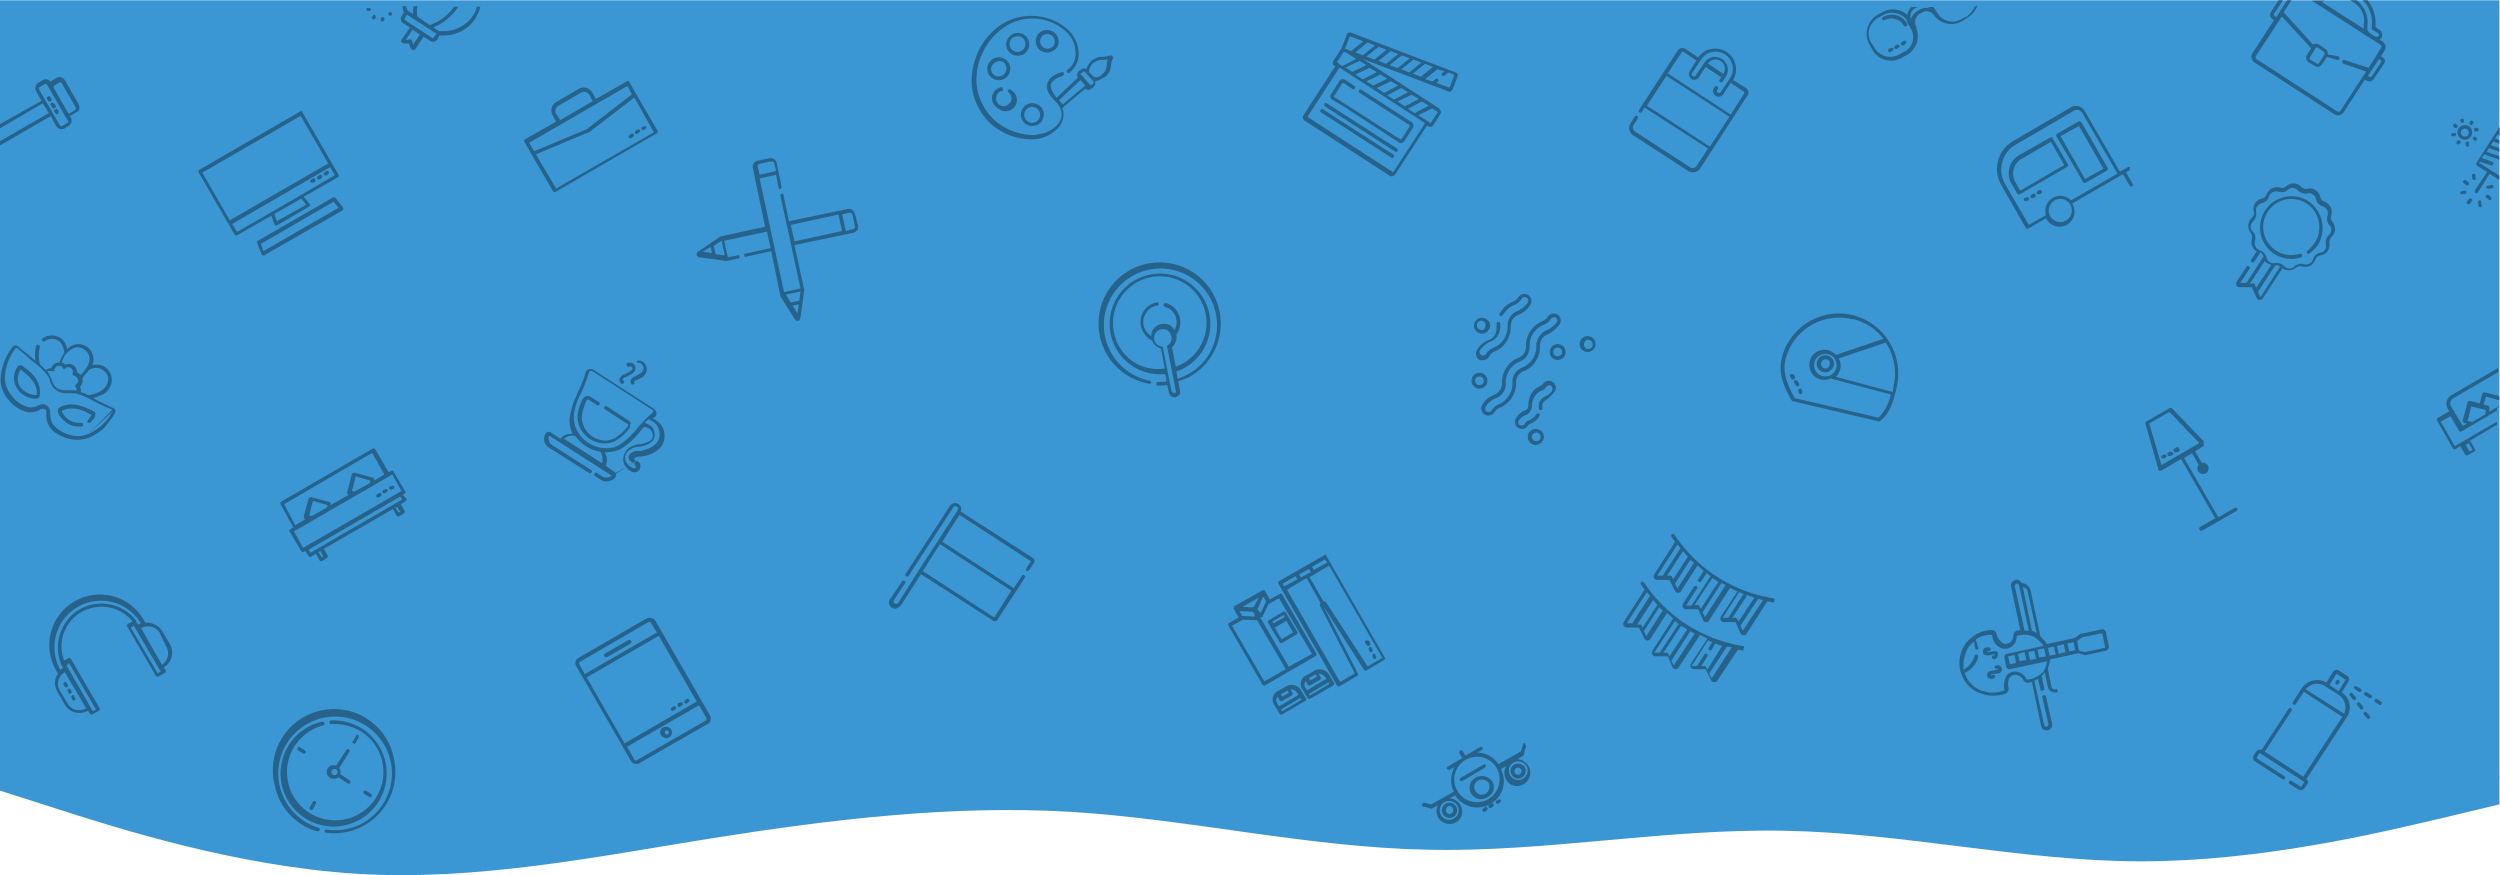 <svg xmlns="http://www.w3.org/2000/svg" viewBox="0 0 409.1 143.2"><title>HeaderWalles</title><path d="M.1,128.73l9.7,3.1c9.7,3.11,29.2,9.32,48.8,10.51,19.4,1.19,38.9-2.75,58.2-5.85,19.6-3.1,39.2-5.43,58.5-4.29,19.5,1.19,38.9,5.84,58.5,6.2,19.4.42,38.9-3.51,58.5-3.1,19.4.36,38.9,5,58.2,5,19.6,0,38.9-4.66,48.9-7l9.7-2.32v-4.66H.1Z" transform="translate(-0.1 0.65)" style="fill:#3a97d3"/><path d="M176.9-.6H.1V126.71h409V-.6Z" transform="translate(-0.1 0.65)" style="fill:#3a97d3"/><g style="opacity:0.35"><path d="M241.7,126.55a1.86,1.86,0,1,0,1.7,3.3l.2-.1a1.82,1.82,0,0,0,.7-2.5h0a2,2,0,0,0-2.6-.7Zm1.5,2.7a1.25,1.25,0,1,1-1.2-2.2,1.39,1.39,0,0,1,1.7.4h0a1.41,1.41,0,0,1-.5,1.8Z" transform="translate(-0.1 0.65)"/><path d="M236.7,130.85a1.25,1.25,0,1,0,1.7.5h0A1.31,1.31,0,0,0,236.7,130.85Zm.9,1.6a.52.52,0,0,1-.8-.2h0a.65.65,0,0,1,.2-.9.52.52,0,0,1,.8.2c.2.4.1.8-.2.9Z" transform="translate(-0.1 0.65)"/><path d="M247.9,124.45a1.17,1.17,0,0,0-.4,1.7h0a1.17,1.17,0,0,0,1.7.4h0a1.28,1.28,0,0,0,.4-1.7,1.39,1.39,0,0,0-1.7-.4Zm.9,1.6a.58.58,0,1,1,.2-.8.55.55,0,0,1-.2.8Z" transform="translate(-0.1 0.65)"/><path d="M249.7,121c-.2-.1-.3,0-.4.2h0l-.3,1.1-3.7,2.1a4.19,4.19,0,0,0-3.5-1.9l.8-.4c.1-.1.2-.3.1-.4h0c-.1-.1-.3-.2-.4-.1h0l-2.4,1.4-.5-.8a.3.3,0,0,0-.4,0h0c-.1.1-.1.2-.1.4l.5.8-2.4,1.4c-.1.1-.2.3-.1.4h0c.1.1.3.2.4.1l.8-.4a4.34,4.34,0,0,0-.1,4l-3.7,2.1-1.1-.3c-.2,0-.3.1-.4.3s.1.3.2.3h0l1.4.4,1-.6a2.13,2.13,0,0,0,3.7,2.1,2.14,2.14,0,0,0-.8-2.9h0a1.69,1.69,0,0,0-1-.3l.9-.5a4.36,4.36,0,0,0,6,1.3,4.29,4.29,0,0,0,1.5-5.6l.9-.5a2.23,2.23,0,0,0,.7,3h0a2.14,2.14,0,0,0,2.9-.8h0a2.17,2.17,0,0,0-.8-3h0a1.93,1.93,0,0,0-1-.3l1-.6.4-1.4c.1-.1,0-.3-.1-.4V121Zm-11.1,10.2a1.52,1.52,0,0,1-.6,2.1,1.49,1.49,0,0,1-2.1-.6,1.52,1.52,0,0,1,.6-2.1,1.61,1.61,0,0,1,2.1.6Zm5.1-1.1A3.72,3.72,0,1,1,245,125h0a3.81,3.81,0,0,1-1.3,5.1Zm6.2-5.4a1.54,1.54,0,1,1-2.1-.6,1.64,1.64,0,0,1,2.1.6Z" transform="translate(-0.1 0.65)"/><path d="M242.9,124.45l-3.8,2.2c-.1.1-.2.3-.1.4s.3.2.4.1l3.7-2.2c.1-.1.2-.3.1-.4C243.3,124.45,243.1,124.35,242.9,124.45Z" transform="translate(-0.1 0.65)"/><path d="M245.2,130.25l-.2.1c-.1.1-.2.3-.1.4h0c.1.1.3.2.4.1l.3-.2c.1-.1.2-.3.1-.4h0a.45.45,0,0,0-.5,0Z" transform="translate(-0.1 0.65)"/><path d="M244.1,130.85l-.3.2c-.1.1-.2.3-.1.4h0c.1.1.3.2.4.1l.3-.2c.1-.1.2-.3.1-.4h0C244.5,130.85,244.3,130.75,244.1,130.85Z" transform="translate(-0.1 0.65)"/><path d="M243.1,131.45l-.3.2c-.1.1-.2.3-.1.4h0c.1.1.3.2.4.1l.3-.2c.1-.1.2-.3.1-.4a.25.25,0,0,0-.4-.1Z" transform="translate(-0.1 0.65)"/></g><g style="opacity:0.35"><path d="M102.7,12.65l-5.1,2.9-.6-1.1a1.61,1.61,0,0,0-2.1-.6l-3.8,2.2a1.61,1.61,0,0,0-.6,2.1h0l.6,1.1L86,22.15c-.1.1-.2.3-.1.4l4.7,8.1c.1.1.3.2.4.1h0l16.6-9.6c.1-.1.2-.3.1-.4h0l-4.7-8.1S102.9,12.55,102.7,12.65ZM91.1,18a1,1,0,0,1,.3-1.3h0l3.8-2.2a1,1,0,0,1,1.3.3l.6,1.1L91.8,19Zm16,3-16,9.2-3.3-5.6L96.4,21h.1l7.4-5.7Zm-3.6-6.2-7.4,5.7-8.6,3.6-.8-1.4,16.1-9.3Z" transform="translate(-0.1 0.65)"/><path d="M105.5,20l-.3.1c-.1.1-.2.3-.1.4h0c.1.1.3.2.4.1l.3-.2a.3.3,0,0,0,0-.4h-.3Z" transform="translate(-0.1 0.65)"/><path d="M104.4,20.55l-.3.2c-.1.1-.2.3-.1.4h0c.1.1.3.2.4.1l.3-.2c.1-.1.2-.3.1-.4h0C104.8,20.55,104.6,20.55,104.4,20.55Z" transform="translate(-0.1 0.65)"/><path d="M103.4,21.25l-.3.2c-.1.1-.2.3-.1.4h0c.1.1.3.2.4.1l.3-.2c.1-.1.2-.3.1-.4h0A.25.25,0,0,0,103.4,21.25Z" transform="translate(-0.1 0.65)"/></g><g style="opacity:0.35"><path d="M64.2,76.35l-.5.3-2.2-3.8c-.1-.1-.3-.2-.4-.1l-15,8.7c-.1.1-.2.3-.1.4h0l2.1,3.8-.5.3c-.1.1-.2.3-.1.4l1.9,3.2c.1.1.3.2.4.1h0l.3-.1.5.8c.1.1.3.2.4.1l.8-.5.6,1.1c.1.1.3.2.4.1l.8-.5c.1-.1.2-.3.1-.4h0l-.6-1.1,11.3-6.5.6,1.1c.1.1.3.2.4.1h0l.8-.5c.1-.1.2-.3.1-.4l-.6-1.1.8-.5c.1-.1.2-.3.1-.4h0l-.6-.6.3-.2c.1-.1.2-.3.1-.4h0l-1.9-3.2c0-.2-.2-.2-.3-.2Zm-17.6,5.5L61,73.45,63,77l-1.7,1v-.1c.1-.2,0-.3-.2-.4h0l-3-.8a.52.52,0,0,0-.4.2l-.8,3a.52.52,0,0,0,.2.4h.1l-3,1.7v-.1c.1-.2,0-.3-.2-.4h0l-3-.8a.52.52,0,0,0-.4.2l-.8,3a.52.52,0,0,0,.2.4h.1l-1.7,1ZM60.7,78l-.1.4-2.5,1.4-.4-.1.6-2.4Zm-7,4-.1.4-2.5,1.4-.4-.1.6-2.4Zm-.7,8.4-.3.1-.5-.8.3-.2Zm12.6-7.3-.3.1-.5-.8.3-.1Zm.3-2-15,8.7-.3-.5,15-8.7Zm-.1-1.4L49.7,89l-1.5-2.7L64.3,77Z" transform="translate(-0.1 0.65)"/><path d="M64.2,78.85l-.3.1c-.1.1-.2.3-.1.4s.3.2.4.1l.3-.1c.1-.1.2-.3.1-.4s-.2-.2-.4-.1Z" transform="translate(-0.1 0.65)"/><path d="M63.1,79.45l-.3.1c-.1.1-.2.3-.1.4s.3.2.4.1l.3-.2c.1-.1.2-.3.1-.4s-.2-.1-.4,0Z" transform="translate(-0.1 0.65)"/><path d="M62.1,80.05l-.3.2c-.1.1-.2.3-.1.4h0c.1.1.3.2.4.1l.3-.2c.1-.1.2-.3.1-.4h0c-.1-.1-.3-.2-.4-.1Z" transform="translate(-0.1 0.65)"/></g><g style="opacity:0.35"><path d="M209.5,96.55l-1.6.9-.8-1.4a.1.1,0,0,0-.1-.1h-.3l-4.6,2.6h0a.1.1,0,0,0-.1.1h0v.1h0v.1h0V99l.8,1.4-1.6.9c-.1.1-.2.3-.1.4h0l5.6,9.7c.1.1.3.2.4.1l8.3-4.8c.1-.1.2-.3.1-.4l-5.6-9.7c0-.1-.2-.2-.4,0Zm1,12.3-3.5,2-5.3-9.1,1.6-.9.1-.1,2.3.1h.1Zm-5.4-9.4.3.5.1.3-2.1-.1-.5-.8,2.2.1C205,99.35,205.1,99.35,205.1,99.45Zm-1.7-.8,2.7-1.5-.9,1.6Zm3.4-1.7.5.8-.9,1.9-.5-.5V99Zm8,9.4-3.8,2.1-4.7-8.1h.3a.1.1,0,0,0,.1-.1l1-2.1h.1l1.6-.9Z" transform="translate(-0.1 0.65)"/><path d="M210.1,99.45l-2.4,1.4c-.1.1-.2.3-.1.4l1.9,3.2c.1.1.3.2.4.1h0l2.4-1.4c.1-.1.2-.3.1-.4h0l-1.9-3.2c-.1-.1-.3-.2-.4-.1Zm1.6,3.4-1.9,1.1-1.1-1.9,1.9-1.1Zm-1.4-2.5-1.8,1-.2-.3,1.9-1.1Z" transform="translate(-0.1 0.65)"/><path d="M216.9,90.15l-7.5,4.3c-.1.1-.2.3-.1.4h0l9.6,16.7c.1.1.3.2.4.1l2.9-1.7c.1-.1.2-.3.1-.4l-5.7-11.1h0l6.7,10.5c.1.1.3.2.4.1l2.9-1.7c.1-.1.2-.3.1-.4l-9.6-16.7C217.2,90.05,217,90.05,216.9,90.15Zm-6.9,4.7,2.1-1.2.3.5-2.2,1.2Zm6.2,3.2c-.1.1-.2.3-.1.4l5.7,11.1-2.4,1.4-8.7-15.1,3.2-1.9Zm-3.2-4.2-.3-.5,1.6-.9.3.5ZM226.3,107l-2.4,1.4-6.8-10.5c-.1-.1-.3-.2-.4-.1l-2.3-4,3.2-1.9Zm-9-15.6-2.2,1.2-.3-.5,2.1-1.2Z" transform="translate(-0.1 0.65)"/><path d="M223.6,104.15c-.1.1-.2.3-.1.4l.2.3c.1.2.2.3.4.2s.3-.2.2-.4h0v-.1l-.1-.3a1.27,1.27,0,0,0-.6-.1Z" transform="translate(-0.1 0.65)"/><path d="M224.2,105.25c-.1.1-.2.3-.1.4h0l.1.3c.1.1.3.2.4.1h0c.1-.1.2-.3.1-.4l-.2-.3C224.5,105.25,224.4,105.15,224.2,105.25Z" transform="translate(-0.1 0.65)"/><path d="M224.8,106.35c-.1.1-.2.3-.1.4h0l.1.3c.1.1.3.2.4.1s.2-.3.1-.4l-.2-.3C225.2,106.35,225,106.25,224.8,106.35Z" transform="translate(-0.1 0.65)"/><path d="M210.8,111.55l-.2.1-1.4.8-.2.1a1.57,1.57,0,0,0-.4,2.1l.9,1.5c.1.1.3.2.4.1l3.8-2.2c.1-.1.2-.3.1-.4h0l-.9-1.5A1.81,1.81,0,0,0,210.8,111.55Zm-1.1,1.4,1.1-.6.2.4-1.1.6Zm3.4.9-3.2,1.9-.2-.3,3.2-1.9Zm-.5-.8-3.2,1.9-.3-.5a.9.9,0,0,1,.1-1.1l.3.6c.1.1.3.2.4.1h0l1.6-.9c.1-.1.2-.3.1-.4h0l-.3-.6a1.23,1.23,0,0,1,1,.5Z" transform="translate(-0.1 0.65)"/><path d="M215.4,109l-.2.1-1.4.8-.2.1a1.57,1.57,0,0,0-.4,2.1l.9,1.5c.1.1.3.2.4.1l3.8-2.2c.1-.1.2-.3.1-.4h0l-.9-1.5A1.86,1.86,0,0,0,215.4,109Zm-1.1,1.3,1.1-.6.2.4-1.1.6Zm3.3,1-3.2,1.9-.1-.3,3.2-1.9Zm-.4-.9-3.2,1.9-.3-.4a.9.9,0,0,1,.1-1.1l.3.6c.1.1.3.2.4.1h0l1.6-.9c.1-.1.2-.3.1-.4h0l-.3-.6a1.23,1.23,0,0,1,1,.5Z" transform="translate(-0.1 0.65)"/></g><g style="opacity:0.35"><path d="M49.3,17.55l-16.6,9.6c-.1.1-.2.3-.1.4l5.9,10.2c.1.1.3.2.4.1h0l5.6-3.2.5,1.4c.1.2.2.2.4.2h0l5.3-3.1c.1-.1.2-.3.1-.4h0l-1-1.2,5.6-3.2c.1-.1.2-.3.1-.4h0l-5.9-10.2c0-.2-.1-.3-.3-.2Zm-3.9,18-.4-1.2,4.4-2.5.8,1ZM54.9,28l-5.6,3.3-10.4,6L38.1,36l16-9.3Zm-1.1-1.9-16.1,9.3-4.5-7.8,16.1-9.3Z" transform="translate(-0.1 0.65)"/><path d="M56.2,33.25,55,31.75a.6.6,0,0,0-.4-.1l-12.3,7.1c-.1.1-.2.2-.1.4l.7,1.8c.1.2.2.2.4.2h0l12.9-7.4a.45.45,0,0,0,0-.5Zm-13,7.2-.4-1.2,11.9-6.9.8,1Z" transform="translate(-0.1 0.65)"/><path d="M51.3,28.55l-.3.2c-.1.1-.2.3-.1.4s.2.1.4.1l.3-.1c.1-.1.2-.3.1-.4h0c0-.2-.2-.3-.4-.2Z" transform="translate(-0.1 0.65)"/><path d="M52.4,28l-.3.2c-.1.1-.2.3-.1.4h0c.1.1.3.2.4.1l.3-.2c.1-.1.2-.3.1-.4h0C52.7,28,52.5,27.85,52.4,28Z" transform="translate(-0.1 0.65)"/><path d="M53.5,27.35l-.3.2c-.1.1-.2.3-.1.4h0c.1.1.3.2.4.1l.3-.2c.1-.1.2-.3.1-.4h0C53.8,27.35,53.6,27.25,53.5,27.35Z" transform="translate(-0.1 0.65)"/></g><g style="opacity:0.35"><path d="M13,16.45l-2.3-4a1.05,1.05,0,0,0-1.3-.4h0l-.8.5c-.1.1-.2.1-.2.2h0a1,1,0,0,0-1.3-.3l-.8.5a1,1,0,0,0-.3,1.3H6l.9,1.6L.1,19.65v.7l7-4.1,1,1.6-8,4.6v.7l8.3-4.8L9.3,20a1.09,1.09,0,0,0,1.3.4h0l.8-.5a1,1,0,0,0,.3-1.3l-.2-.3a.37.37,0,0,0,.3-.1l.8-.5c.5-.1.6-.7.4-1.2Zm-1.9,3-.8.5c-.1.1-.3,0-.4-.1L6.5,14c-.1-.2,0-.3.1-.4l.8-.5c.1-.1.3,0,.4.1l3.4,5.9a.25.25,0,0,1-.1.4Zm1.3-2.1-.8.5a.25.25,0,0,1-.4-.1h0l-2.3-4c-.1-.1,0-.3.1-.4l.8-.5c.1-.1.3,0,.4.1l2.3,4a.6.6,0,0,1-.1.4Z" transform="translate(-0.1 0.65)"/><path d="M7.9,15.15c-.1.1-.2.3-.1.4h0l.2.3c.1.1.3.2.4.1s.2-.2.1-.4h0l-.1-.3c-.2-.2-.4-.2-.5-.1Z" transform="translate(-0.1 0.65)"/><path d="M8.5,16.15c-.1.1-.2.3-.1.4l.2.3c.1.2.2.3.4.2s.3-.2.2-.4h0v-.1l-.2-.2a.76.76,0,0,0-.5-.2Z" transform="translate(-0.1 0.65)"/><path d="M9.1,17.25c-.1.1-.2.3-.1.4l.2.3a.3.3,0,0,0,.4,0h0c.1-.1.1-.2.1-.4l-.1-.2c-.1-.2-.3-.2-.5-.1Z" transform="translate(-0.1 0.65)"/></g><g style="opacity:0.35"><path d="M23.9,101.25l-.2-.3a8.27,8.27,0,1,0-14.3,8.3h0l.2.3a2.73,2.73,0,0,0-.1,3l1.2,2.1a2.79,2.79,0,0,0,3.8,1l.3.5c.1.1.3.2.4.1l1.1-.6c.1-.1.2-.3.1-.4l-4.7-8.1c-.1-.1-.3-.2-.4-.1l-.7.4a6.47,6.47,0,0,1,3.8-8.4,6.56,6.56,0,0,1,7.4,2l-.8.4c-.1.1-.2.3-.1.4h0l4.7,8.1c.1.1.3.2.4.1l1.1-.6c.1-.1.2-.3.1-.4l-.3-.5a2.79,2.79,0,0,0,1-3.8l-1.3-2.2A3,3,0,0,0,23.9,101.25Zm-9.7,14a2.23,2.23,0,0,1-3-.7h0l-1.3-2.2a2.17,2.17,0,0,1,.8-3h0Zm-2.8-7.4,4.4,7.6-.5.3-4.3-7.5Zm15,1.4-.5.3-4.4-7.5.5-.3Zm-4-8.3a7.17,7.17,0,0,0-10-1.4,7.31,7.31,0,0,0-2.3,8.5v.1l.1.1c.1.1.1.3.2.4-.1.1-.3.2-.4.3l-.1-.1a7.62,7.62,0,0,1,13.2-7.6h0a.1.1,0,0,0,.1.1c-.2.1-.3.1-.5.2l-.3-.4-.1-.1c.1,0,.1,0,.1-.1Zm4.9,4.2a2.25,2.25,0,0,1-.7,3h0l-3.4-6a2.23,2.23,0,0,1,3,.7h0Z" transform="translate(-0.1 0.65)"/><path d="M11.9,113.15c-.1.1-.2.3-.1.4h0l.1.3c.1.1.3.2.4.1h0c.1-.1.2-.3.1-.4l-.2-.3c0-.2-.2-.2-.3-.1Z" transform="translate(-0.1 0.65)"/><path d="M11.3,112.05c-.1.1-.2.3-.1.4h0l.1.3c.1.1.3.2.4.1s.2-.3.1-.4l-.2-.3A.19.19,0,0,0,11.3,112.05Z" transform="translate(-0.1 0.65)"/><path d="M10.6,111c-.1.1-.2.3-.1.4l.2.3c.1.1.3.2.4.1h0c.1-.1.2-.3.1-.4l-.2-.3C11,111,10.8,110.85,10.6,111Z" transform="translate(-0.1 0.65)"/></g><g style="opacity:0.35"><path d="M308.2,2.15c-.1.1-.2.3-.1.4s.3.2.4.1a2.35,2.35,0,0,1,3.1.8c.1.2.2.3.4.2s.3-.2.2-.4h0a2.89,2.89,0,0,0-4-1.1Z" transform="translate(-0.1 0.65)"/><path d="M323.3.45h-.1A3.49,3.49,0,0,1,322,2l-1,.5a2.83,2.83,0,0,1-3.9-1.1l-.6-.9h-.9c.1.1.2.1.3.2a2.26,2.26,0,0,0-1.6.2l-.5.3a2.21,2.21,0,0,0-1,1.3,1.49,1.49,0,0,1,.7-1.8l.4-.2h-1a2.09,2.09,0,0,0-.7,1.3,3.49,3.49,0,0,0-4-.5l-.9.5a3.57,3.57,0,0,0-1.3,4.8l.5.9a3.48,3.48,0,0,0,4.8,1.3l.9-.5A3.54,3.54,0,0,0,313.7,4v-.2a1.69,1.69,0,0,1,.4-2.1l.5-.3a1.46,1.46,0,0,1,2,.5h0l.1.1a3.53,3.53,0,0,0,4.5.8l.9-.6a3.54,3.54,0,0,0,1.6-2Zm-11.5,7.3-.9.5a2.94,2.94,0,0,1-4-1h0l-.6-.9a2.94,2.94,0,0,1,1-4h0l.9-.5a3,3,0,0,1,4,.9h0V3l.5.9a2.71,2.71,0,0,1-.9,3.9Z" transform="translate(-0.1 0.65)"/><path d="M311.6,6.05l-.3.2c-.1.1-.2.3-.1.4s.3.2.4.1l.3-.2c.1-.1.2-.3.1-.4A.25.25,0,0,0,311.6,6.05Z" transform="translate(-0.1 0.65)"/><path d="M310.5,6.65l-.3.2c-.1.1-.2.3-.1.4s.3.2.4.1h0l.3-.2c.1-.1.2-.3.1-.4S310.7,6.55,310.5,6.65Z" transform="translate(-0.1 0.65)"/><path d="M309.4,7.25l-.2.1c-.1.1-.2.3-.1.4s.3.2.4.1h0l.3-.2c.1-.1.2-.3.1-.4h0C309.8,7.25,309.6,7.15,309.4,7.25Z" transform="translate(-0.1 0.65)"/></g><g style="opacity:0.35"><path d="M303.6,51h0a9.65,9.65,0,0,0-11.9,6.8h0v.1h0c-.7,2.6.4,4.9,1.6,7,.1.1.1.1.2.1l14,3.3h.2c1.7-1.3,2.2-3.3,2.7-5.2V63A9.88,9.88,0,0,0,303.6,51Zm3.9,16.7-13.7-3.2c-1.1-2-2.1-4.1-1.5-6.4a9,9,0,0,1,10.9-6.5h.3a8.75,8.75,0,0,1,4.8,3.2l-7.7,2.6h-.1a2.51,2.51,0,0,0-3.5-.2h0a2.51,2.51,0,0,0-.2,3.5,2.44,2.44,0,0,0,2.8.6h.1l9.8,2.6a7.37,7.37,0,0,1-2,3.8Zm-7.1-9.5a1.84,1.84,0,1,1-2.5-.7h0A1.86,1.86,0,0,1,300.4,58.15Zm9.5,4.6v.1l-.1.6L300.5,61a2.45,2.45,0,0,0,.5-3l7.7-2.6a2.19,2.19,0,0,0,.3.5,9.25,9.25,0,0,1,.9,6.9Z" transform="translate(-0.1 0.65)"/><path d="M298.1,57.65a1.41,1.41,0,0,0,1.3,2.5l.1-.1a1.34,1.34,0,0,0,.5-1.9h0a1.43,1.43,0,0,0-1.9-.5Zm1.1,1.9a.69.69,0,0,1-1-.3h0a.71.71,0,0,1,.3-1h0a.69.69,0,0,1,1,.3h0a1,1,0,0,1-.3,1Z" transform="translate(-0.1 0.65)"/><path d="M293.1,60.55c-.1.1-.2.3-.1.4l.2.3c.1.2.2.3.4.2s.3-.2.2-.4h0V61l-.1-.3a.56.56,0,0,0-.6-.1Z" transform="translate(-0.1 0.65)"/><path d="M293.8,61.55c-.1.1-.2.3-.1.4l.3.5c.1.1.3.2.4.1h0c.1-.1.2-.3.1-.4l-.3-.5A.6.6,0,0,0,293.8,61.55Z" transform="translate(-0.1 0.65)"/><path d="M294.5,63c-.1.1-.2.3-.1.4h0l.1.3c.1.1.3.2.4.1s.2-.3.1-.4h0l-.1-.3c0-.2-.2-.2-.4-.1Z" transform="translate(-0.1 0.65)"/></g><g style="opacity:0.35"><path d="M360.8,71.65l-5.3-5.5a.3.3,0,0,0-.4,0l-3.8,2.2c-.1.1-.2.2-.1.4l2.1,7.4c0,.2.2.3.4.2h.1l3.2-1.9,5.6,9.7-2.4,1.4c-.2.1-.3.2-.2.4s.2.3.4.2h.1l5.6-3.2c.1-.1.2-.3.1-.4h0c-.1-.1-.3-.2-.4-.1h0L363.1,84l-5.6-9.7,1.3-.8,1.1,1.9a.92.92,0,1,0,1.3-.1.78.78,0,0,0-.8-.2l-1.1-1.9,1.3-.8c.1-.1.2-.3.1-.4h0v-.3Zm-7,3.8-2-6.8,3.3-1.9,4.9,5.1Z" transform="translate(-0.1 0.65)"/><path d="M356.3,72.55l-.3.2c-.2.1-.3.2-.2.4s.2.3.4.2h.1l.3-.1a.25.25,0,0,0,.1-.4c0-.3-.2-.4-.4-.3Z" transform="translate(-0.1 0.65)"/><path d="M355.3,73.15l-.3.2c-.2.1-.3.2-.2.4s.2.3.4.2h.1l.3-.1c.1-.1.2-.3.1-.4s-.3-.2-.4-.1h0Z" transform="translate(-0.1 0.65)"/><path d="M354.2,73.75l-.3.1c-.1.1-.2.3-.1.4s.3.2.4.1h0l.3-.1c.1-.1.2-.3.1-.4S354.3,73.65,354.2,73.75Z" transform="translate(-0.1 0.65)"/></g><g style="opacity:0.35"><path d="M105.9,100.55l-11.2,6.5a.93.93,0,0,0-.3,1.3h0l9,15.6a1,1,0,0,0,1.3.3l11.3-6.5a1,1,0,0,0,.3-1.3h0l-9-15.6A1.24,1.24,0,0,0,105.9,100.55Zm9.8,16.3c.1.2,0,.3-.1.4l-11.3,6.5a.25.25,0,0,1-.4-.1h0l-1.2-2.1,11.8-6.8Zm-1.6-2.7L102.3,121l-6.2-10.8,11.8-6.8Zm-6.5-11.3-11.8,6.8-.9-1.6c-.1-.2,0-.3.1-.4l11.2-6.5a.25.25,0,0,1,.4.1h0Z" transform="translate(-0.1 0.65)"/><path d="M109.6,120a.93.93,0,0,0,.3-1.3h0a1,1,0,0,0-1.3-.3.87.87,0,0,0-.3,1.3c.4.4.9.6,1.3.3Zm-.6-1.1a.35.35,0,0,1,.5.1c.1.2.1.4-.1.5h0a.25.25,0,0,1-.4-.1h0c-.2-.1-.1-.3,0-.5Z" transform="translate(-0.1 0.65)"/><path d="M103,104.05l-3.8,2.2c-.2.1-.3.2-.2.4s.2.3.4.2h.1l3.8-2.2c.1-.1.2-.3.1-.4h0a.76.76,0,0,0-.4-.2Z" transform="translate(-0.1 0.65)"/><path d="M112.5,114.45l.3-.2c.1-.1.2-.3.1-.4h0c-.1-.1-.3-.2-.4-.1l-.3.2c-.1.1-.2.3-.1.4s.2.2.4.1Z" transform="translate(-0.1 0.65)"/><path d="M111.4,115l.3-.2c.1-.1.2-.3.1-.4h0c-.1-.1-.3-.2-.4-.1l-.3.1c-.1.1-.2.3-.1.4,0,.3.2.3.4.2Z" transform="translate(-0.1 0.65)"/><path d="M110.3,115.65l.3-.2c.1-.1.2-.3.1-.4h0c-.1-.1-.3-.2-.4-.1l-.3.2c-.1.1-.2.3-.1.4h0C110,115.65,110.2,115.75,110.3,115.65Z" transform="translate(-0.1 0.65)"/></g><g style="opacity:0.35"><path d="M335.6,21.85l-5.1,2.9a3.4,3.4,0,0,0-1.2,4.7l.9,1.6c.1.1.3.2.4.1h0l7.8-4.5c.1-.1.2-.3.1-.4h0L336,22C336,21.85,335.8,21.75,335.6,21.85Zm2.3,4.5-7.2,4.2-.8-1.4a2.79,2.79,0,0,1,1-3.8l4.8-2.8Z" transform="translate(-0.1 0.65)"/><path d="M340.2,19.25l-3.5,2c-.1.1-.2.3-.1.4l4.4,7.5c.1.1.3.2.4.1h0l3.5-2c.1-.1.2-.3.1-.4h0l-4.3-7.5C340.5,19.25,340.4,19.15,340.2,19.25Zm4.1,7.7-3,1.7-4-7,3-1.7Z" transform="translate(-0.1 0.65)"/><path d="M348.4,26.65l-1.4.8-5.8-10a1.61,1.61,0,0,0-2.1-.6h0l-9.6,5.6a5.26,5.26,0,0,0-1.9,7.2l4,7c.1.1.3.2.4.1l2.9-1.7a2.46,2.46,0,1,0,4.4-2.2h0c0-.1-.1-.1-.1-.2l8.3-4.8,1.1,1.9c.1.1.3.2.4.1h0c.1-.1.2-.3.1-.4l-1.1-1.9.5-.3c.1-.1.2-.3.1-.4C348.7,26.65,348.6,26.65,348.4,26.65Zm-10.2,8.8a1.9,1.9,0,1,1,.7-2.6h0a2,2,0,0,1-.7,2.6Zm8.4-7.7-7.6,4.4a2.42,2.42,0,0,0-3.5,0,2.39,2.39,0,0,0-.6,2.4l-2.8,1.6-3.9-6.7a4.72,4.72,0,0,1,1.7-6.4l9.6-5.6a1,1,0,0,1,1.3.3h0Z" transform="translate(-0.1 0.65)"/><path d="M333.8,30.45l-.3.2c-.1.1-.2.3-.1.4s.3.2.4.1h0l.3-.1c.1-.1.2-.3.1-.4h0c0-.2-.2-.3-.4-.2Z" transform="translate(-0.1 0.65)"/><path d="M332.8,31.05l-.3.2c-.1.1-.2.3-.1.4h0c.1.1.3.2.4.1h0l.3-.1c.1-.1.2-.3.1-.4h0C333.1,31.05,332.9,31,332.8,31.05Z" transform="translate(-0.1 0.65)"/><path d="M331.7,31.65l-.3.1c-.1.1-.2.3-.1.4h0c.1.1.3.2.4.1h0l.3-.1c.1-.1.2-.3.1-.4h0C332,31.65,331.8,31.55,331.7,31.65Z" transform="translate(-0.1 0.65)"/></g><g style="opacity:0.35"><path d="M409.1,65.75l-1.7,1,.1-.6a.52.52,0,0,0-.2-.4l-.8-.2.4-1.3,2.2.6v-.7l-2.4-.6a.52.52,0,0,0-.4.2h0l-.4,1.6-1.6-.4a.52.52,0,0,0-.4.2h0l-.8,3a.52.52,0,0,0,.2.4l.5.1-.7.4-1.9-3.2a1,1,0,0,1,.3-1.3l7.4-4.3v-.7l-7.7,4.5a1.61,1.61,0,0,0-.6,2.1h0l.3.5-1.9,1.1c-.1.1-.2.3-.1.4l2.6,4.6c.1.1.3.2.4.1l.8-.5.8,1.4c.1.1.3.2.4.1h0l1.1-.6c.1-.1.2-.3.1-.4h0l-.8-1.4,4.4-2.6v-.5l-6.9,4-2.3-4,1.6-.9,1.4,2.4c.1.1.3.2.4.1l5.8-3.4v-.5C409.1,66,409.1,65.85,409.1,65.75Zm-5,6.1.6,1.1-.5.3-.6-1.1Zm2.7-4.7-2.2,1.3c0-.1-.1-.1-.2-.1l-.5-.1.6-2.4,2.4.6-.1.6c-.1,0-.1,0,0,.1Z" transform="translate(-0.1 0.65)"/></g><g style="opacity:0.35"><path d="M377.8,32.25a5.13,5.13,0,1,0-1.1,9.2c.1-.1.2-.3.1-.4s-.2-.2-.3-.2a4.59,4.59,0,1,1,2.9-5.8,4.73,4.73,0,0,1-.5,4,4.89,4.89,0,0,1-1.2,1.3c-.1.1-.2.3-.1.4s.3.2.4.1h0a9.27,9.27,0,0,0,1.4-1.4,5.35,5.35,0,0,0-1.6-7.2Z" transform="translate(-0.1 0.65)"/><path d="M381,40.45a2.08,2.08,0,0,0,.3-1.3,1.21,1.21,0,0,1,.3-1,1.74,1.74,0,0,0,.6-1.2,2,2,0,0,0-.4-1.3,1.09,1.09,0,0,1-.2-1.1,2,2,0,0,0-.1-1.3,2.19,2.19,0,0,0-1-.9,1,1,0,0,1-.7-.8,2.1,2.1,0,0,0-.8-1.1,1.53,1.53,0,0,0-1.3-.2,1.21,1.21,0,0,1-1-.3,1.75,1.75,0,0,0-2.5-.1,1,1,0,0,1-1,.2,2,2,0,0,0-1.3.1,2.19,2.19,0,0,0-.9,1,1,1,0,0,1-.8.7,1.75,1.75,0,0,0-1.3,2.1.91.91,0,0,1-.3,1,2.28,2.28,0,0,0-.6,1.2,2,2,0,0,0,.4,1.3,1.23,1.23,0,0,1,.2,1,2,2,0,0,0,.1,1.3,1.21,1.21,0,0,0,.7.7l-.9,1.4a.25.25,0,0,0,.1.4h0a.25.25,0,0,0,.4-.1h0l1-1.5a1.16,1.16,0,0,1,.5.7h0l-2.8,4.3h-1l1.5-2.3a.25.25,0,0,0-.1-.4h0a.25.25,0,0,0-.4.1l-1.6,2.4a.64.64,0,0,0,0,.6.22.22,0,0,0,.2.2.37.37,0,0,0,.3.1h2l.2.5.6,1.3a.57.57,0,0,0,1,0l3.2-4.9a1.8,1.8,0,0,0,2.2-.1,1.16,1.16,0,0,1,1-.2,2,2,0,0,0,1.3-.1,2.19,2.19,0,0,0,.9-1,1,1,0,0,1,.8-.7,1.85,1.85,0,0,0,1.2-.7Zm-11.7,6-.2-.5c0-.1-.1-.2-.3-.2h-.5l2.4-3.7a1,1,0,0,0,.5.4,1.42,1.42,0,0,0,.6.2ZM370,48l-.4-.9,2.8-4.3h0a.78.78,0,0,1,.8.2Zm9.8-7.3a1.5,1.5,0,0,0-1.2,1.1,1.34,1.34,0,0,1-.6.7,1.41,1.41,0,0,1-.9.1,1.56,1.56,0,0,0-1.6.4,1.12,1.12,0,0,1-1.6-.1,1.84,1.84,0,0,0-1.6-.5,1.13,1.13,0,0,1-1.3-.9h0a1.83,1.83,0,0,0-.7-1c-.1-.1-.3-.1-.4-.2a1.34,1.34,0,0,1-.7-.6,1.41,1.41,0,0,1-.1-.9,1.56,1.56,0,0,0-.4-1.6,1.14,1.14,0,0,1-.3-.8,1.23,1.23,0,0,1,.4-.8,1.84,1.84,0,0,0,.5-1.6,1,1,0,0,1,.2-.9,1.16,1.16,0,0,1,.7-.5,1.5,1.5,0,0,0,1.2-1.1,1.34,1.34,0,0,1,.6-.7,1.41,1.41,0,0,1,.9-.1,1.53,1.53,0,0,0,1.6-.3,1.14,1.14,0,0,1,.8-.3,1.23,1.23,0,0,1,.8.4,1.84,1.84,0,0,0,1.6.5,1,1,0,0,1,.9.2,1.16,1.16,0,0,1,.5.7,1.5,1.5,0,0,0,1.1,1.2,1.34,1.34,0,0,1,.7.6,1.41,1.41,0,0,1,.1.9,1.53,1.53,0,0,0,.3,1.6,1.14,1.14,0,0,1,.3.8,1.23,1.23,0,0,1-.4.8,1.84,1.84,0,0,0-.5,1.6,1,1,0,0,1-.2.9.84.84,0,0,1-.7.4Z" transform="translate(-0.1 0.65)"/></g><g style="opacity:0.35"><path d="M285.8,13.75l-2.1-1.3a3.4,3.4,0,0,0-5.7-3.7l-2.1-1.4a.93.93,0,0,0-1.2.2h0l-6.4,9.8a.29.29,0,0,0,.5.3l.4-.7,10.4,6.7-1.9,2.9a.78.78,0,0,1-1,.2l-9.1-5.9a.78.78,0,0,1-.2-1l.7-1.1a.25.25,0,0,0-.1-.4h0a.25.25,0,0,0-.4.1h0l-.7,1.1a1.42,1.42,0,0,0,.4,1.9l9.1,5.9a1.44,1.44,0,0,0,1.9-.4h0l7.9-12.2A.91.91,0,0,0,285.8,13.75Zm-10.2-5.9,2.1,1.4L276.6,11a1,1,0,0,0,.3,1.3.93.93,0,0,0,1.2-.3l1.1-1.7,2.6,1.7-.3.4a.25.25,0,0,0,.1.4c.1.1.3,0,.4-.1l.5-.8a2.09,2.09,0,1,0-3.5-2.3h0l-1.4,2.1c-.1.2-.3.2-.5.1s-.2-.3-.1-.5h0l1.4-2.1a2.82,2.82,0,1,1,4.7,3.1l-1.4,2.1c-.1.2-.3.2-.5.1s-.2-.3-.1-.5l.1-.1a.25.25,0,0,0-.1-.4h0a.25.25,0,0,0-.4.1l-.1.1a.93.93,0,0,0,1.5,1.1h0a.35.35,0,0,0,.1-.2l1.1-1.7,2.1,1.4c.1.1.2.2.1.4l-2.2,3.4L273,11.35l2.2-3.3c.1-.3.3-.3.4-.2Zm4,1.9a1.51,1.51,0,0,1,2.5,1.7Zm-10,6.9,3.2-4.9,10.3,6.7-3.2,4.9-10.3-6.7Z" transform="translate(-0.1 0.65)"/></g><g style="opacity:0.35"><path d="M218.1,15.55l10.9,7.1a.65.65,0,0,0,.9-.2h0l1.4-2.2a.65.65,0,0,0-.2-.9h0l-8.2-5.3a.25.25,0,0,0-.4.1c-.1.2-.1.3.1.4h0l8.2,5.3V20l-1.4,2.2m-.1,0h0l-10.9-7v-.1l1.4-2.2h.1l1.5,1a.25.25,0,0,0,.4-.1h0a.25.25,0,0,0-.1-.4h0l-1.5-1a.65.65,0,0,0-.9.2h0l-1.4,2.2a.61.61,0,0,0,.1.8Z" transform="translate(-0.1 0.65)"/><path d="M216.9,16.75l11.5,7.4a.29.29,0,1,0,.3-.5l-11.5-7.4c-.1-.1-.3,0-.4.1a.6.6,0,0,0,.1.4Z" transform="translate(-0.1 0.65)"/><path d="M216.3,17.75l11.5,7.4c.1.1.3,0,.4-.1s0-.3-.1-.4h0l-11.5-7.4a.25.25,0,0,0-.4.1c-.1.2-.1.3.1.4Z" transform="translate(-0.1 0.65)"/><path d="M235.7,17.15,223.1,9l14,5.3a.3.3,0,0,0,.4,0l.3-.3.8-2.1a.52.52,0,0,0-.3-.7h0l-17.1-6.5a.52.52,0,0,0-.7.3h0l-.9,2.3-1.3,2a.61.61,0,0,0,.1.8h0l.2.1-5.2,8a.65.65,0,0,0,.2.9l13.9,9a.65.65,0,0,0,.9-.2h0l5.2-8,.2.1a.61.61,0,0,0,.8-.1h0l1.2-1.9a.54.54,0,0,0-.2-.8Zm-1.8-.5-2.3,1.2-1.1-.7,2.3-1.2Zm-1.6-1.1-2.3,1.2-1.2-.8,2.3-1.1Zm-1.8-1.1-2.3,1.2-1.1-.7,2.3-1.2Zm-1.6-1.1-2.3,1.2-1.2-.8,2.3-1.1Zm-1.8-1.1-2.3,1.1-1.1-.7,2.3-1.1Zm-1.7-1.1-2.3,1.2-1.2-.8,2.3-1.1ZM223.7,10l-2.3,1.1-1.1-.7,2.3-1.1Zm12.8,1-.4.3a.28.28,0,0,0,.4.4l.6-.5,1,.4-.8,2.1-2.2-.8.3-.2a.28.28,0,0,0-.4-.4h0l-.5.4h0l-1.2-.4,2-1.6Zm-1.9-.7-2,1.6-1.3-.5,2-1.6Zm-1.9-.7-2,1.6-.5-.2-.8-.3,2-1.6Zm-1.9-.7-2,1.6-1.3-.5,2-1.6Zm-2.7-1,.8.3-2,1.6-1.2-.5,2-1.6Zm-1.1-.4-2,1.6-1.3-.5,2-1.6Zm-2.1-.8.2.1-2,1.6-1.2-.5,2-1.6Zm-4.7.6.8-2,2.2.8-2,1.6Zm-1.3,2.2,1.1-1.7.5.2L222,9l-2.3,1.2Zm9.2,18H228l-13.9-9v-.1h0l5.2-8,14,9.1Zm6.1-8-2-1.3,2.3-1.1.9.6Z" transform="translate(-0.1 0.65)"/></g><g style="opacity:0.35"><path d="M18.9,67a1.09,1.09,0,0,0,.1-.5.78.78,0,0,0-.4-.4l-.7-.3-2.4-1.2-.1-.1,1.5-.6a2.91,2.91,0,0,0,1.4-1.7,2.53,2.53,0,0,0-1.7-3.1h0a3.3,3.3,0,0,0-1.4,0,2.22,2.22,0,0,0,.1-1.6,2.44,2.44,0,0,0-2.8-1.8,2.85,2.85,0,0,0-1.4.8,3,3,0,0,0-.7-1.5,2.58,2.58,0,0,0-3.3-.3c-.1.1-.2.3-.1.4s.3.2.4.1h0a2,2,0,0,1,1.3-.4,1.76,1.76,0,0,1,1.3.6,2.72,2.72,0,0,1,.6,1.7,8,8,0,0,0-.8,1.6H9.5a1.3,1.3,0,0,0-1,.9,1.61,1.61,0,0,0-.9.3,9,9,0,0,0-1-.9v-.2a5.7,5.7,0,0,1,0-2.6c.1-.2,0-.3-.2-.4h0c-.2-.1-.3,0-.4.2H6a6.47,6.47,0,0,0-.1,2.4l-.1-.1c-.7-.6-1.4-1.2-2.1-1.7l-.6-.5a.56.56,0,0,0-.9,0h0l-.1.1a9.16,9.16,0,0,0-1.9,5.5,5.34,5.34,0,0,0,1.3,3.1,5.79,5.79,0,0,0,3.1,2,3.42,3.42,0,0,0,2.2-.5h0a.64.64,0,0,1,.6,0,.6.6,0,0,1,.3.6h0a3.37,3.37,0,0,0,1.7,3.4,7.1,7.1,0,0,0,1.8.8,5.64,5.64,0,0,0,3.4-.1,8.21,8.21,0,0,0,2.5-1.6A18.76,18.76,0,0,0,18.9,67Zm-4.1-7.2a2.26,2.26,0,0,1,1.8-.1,2.19,2.19,0,0,1,1,.9,1.69,1.69,0,0,1,.1,1.4c-.3,1.1-1.7,1.8-3,2h-.2a6.12,6.12,0,0,0-1.2-.5,1.41,1.41,0,0,0-.1-.9,1.48,1.48,0,0,0,.4-1.3v-.1C14,60.65,14.4,60.25,14.8,59.75Zm-2.3-3.6a2.09,2.09,0,0,1,2.2,1.4c.3,1-.5,2.2-1.4,3.1a1.27,1.27,0,0,0-.6-.4,1.35,1.35,0,0,0-1.3-1.4h0c-.2,0-.5.1-.7.1-.2-.2-.3-.3-.5-.3a3.44,3.44,0,0,1,2.3-2.5Zm-3.8,3.9h.2c.1,0,.1-.1.1-.2a.86.86,0,0,1,.6-.7,1.27,1.27,0,0,1,.6.1c.1.1.2.2.2.3s.1.1.2.1.2,0,.2-.1a.71.71,0,0,1,1.1.2h0a.82.82,0,0,1,.1.7v.2c0,.1.1.1.2.1a1,1,0,0,1,.7.9h0c0,.2-.2.4-.4.6-.1,0-.1.1-.1.2s0,.2.1.2a.66.66,0,0,1,.1.6,2.77,2.77,0,0,0-.9-.1h-1a2,2,0,0,1-2-1.3,4.18,4.18,0,0,0-.4-1,3.51,3.51,0,0,0-.5-.8c.4,0,.6-.1.9,0Zm5.8,10.3a4.42,4.42,0,0,1-3,.1,5.26,5.26,0,0,1-2.8-1.8,4.06,4.06,0,0,1-.4-1.9h0a1.3,1.3,0,0,0-1.1-1.3,1.27,1.27,0,0,0-.6.1h0a3,3,0,0,1-1.8.4,5,5,0,0,1-2.7-1.8,4.74,4.74,0,0,1-1.2-2.8,8.15,8.15,0,0,1,1.8-5.1h.2l.6.5,2.1,1.8a9.9,9.9,0,0,1,2.5,2.5l.3.9a2.58,2.58,0,0,0,2.6,1.7h1c.5,0,1.2.1,3.3,1.2.8.4,1.7.9,2.5,1.2l.7.3h0m0,.3a8.45,8.45,0,0,1-4,3.7Z" transform="translate(-0.1 0.65)"/><path d="M6.2,61.65a6.9,6.9,0,0,0-1.6-1.8c-.3-.2-.5-.4-.8-.6a.52.52,0,0,0-.8.1H3a3,3,0,0,0-.6,2,2.87,2.87,0,0,0,.7,1.8A2.36,2.36,0,0,0,4,64a3.51,3.51,0,0,0,1.8.6H6a.56.56,0,0,0,.6-.5,4.09,4.09,0,0,0-.4-2.4ZM6.1,64H5.8a3.47,3.47,0,0,1-2.3-1.2,2.39,2.39,0,0,1-.5-1.4,3,3,0,0,1,.5-1.6h0c.2.2.5.4.7.6.9.7,2.2,2.1,1.9,3.6Z" transform="translate(-0.1 0.65)"/><path d="M15.7,67.05c0-.2-.1-.3-.3-.4a7.93,7.93,0,0,0-.9-.4,6.15,6.15,0,0,0-2.3-.7,4,4,0,0,0-2.4.5.78.78,0,0,0-.2.8.77.77,0,0,1,.1.3,5.71,5.71,0,0,0,1.3,1.4,3.7,3.7,0,0,0,1.1.5,5.7,5.7,0,0,0,1.3.1.3.3,0,1,0,0-.6,4.1,4.1,0,0,1-1.1-.1,3.18,3.18,0,0,1-2-1.6c0-.1-.1-.1-.1-.2h0c1.3-.9,3.2-.3,4.1.2l.8.4h0a5.55,5.55,0,0,1-.6.8.6.6,0,0,0-.1.4.6.6,0,0,0,.4.1h0a6.47,6.47,0,0,0,.8-.9,1.49,1.49,0,0,0,.1-.6Z" transform="translate(-0.1 0.65)"/></g><g style="opacity:0.35"><path d="M103.1,68.25l-3.7-2.4a.29.29,0,0,0-.3.5h0l3.7,2.4c.1,0,.1.1.1.2s0,.1-.1.2a7.56,7.56,0,0,1-2.1,1.9,4.19,4.19,0,0,1-1.5.4,4,4,0,0,1-3.4-2,4.14,4.14,0,0,1-.5-1.9,8.42,8.42,0,0,1,.8-2.7c.1-.1.2-.2.3-.1h0l1.4.9a.29.29,0,0,0,.3-.5h0l-1.4-.9a.89.89,0,0,0-1.1.2h0l-.1.1a7.54,7.54,0,0,0-.9,2.9,4.45,4.45,0,0,0,5.6,4.3c.2-.1.4-.1.5-.2a7.4,7.4,0,0,0,2.3-2,.84.84,0,0,0,.2-.7.43.43,0,0,0-.1-.6Z" transform="translate(-0.1 0.65)"/><path d="M104.2,74.75c-.1,0-.2-.1-.3-.2v-.2a1.61,1.61,0,0,1,.9-.3h.2c.2,0,.5-.1.7-.1,2.3-.6,3.4-2,3.1-3.8a2.76,2.76,0,0,0-1.2-1.9,1.61,1.61,0,0,0-.7-.4c.1-.1.2-.2.3-.2a.82.82,0,0,0,.1-1.2h0l-.2-.2-9.9-6.4a.86.86,0,0,0-1.2.3h0a.37.37,0,0,0-.1.3,20,20,0,0,1-1,2.6l-.1.2a4.88,4.88,0,0,0-.3.7,13.56,13.56,0,0,0-1.2,3.9,5.34,5.34,0,0,0,.5,2.5h-.3a2.14,2.14,0,0,0-1.7.8l-1.5-1a.63.63,0,0,0-.9.1h0c0,.1-.1.1-.1.2s-.1.2-.1.3a1.62,1.62,0,0,0,.8,1.9l6.5,4.1a.25.25,0,0,0,.4-.1h0a.25.25,0,0,0-.1-.4h0l-6.4-4.1a1.3,1.3,0,0,1-.5-1.3c0-.1,0-.2.1-.2h0l10.3,6.6h0m0-.2-.2.2a1.39,1.39,0,0,1-1.4.1l-.9-.6a.25.25,0,0,0-.4.1h0a.25.25,0,0,0,.1.4h0l.9.6a1.81,1.81,0,0,0,2.1-.1c.1-.1.2-.1.2-.2a.76.76,0,0,0,.2-.5.55.55,0,0,0-.3-.5l-1.4-1a2.12,2.12,0,0,0,0-1.9c0-.1-.1-.2-.1-.3a5,5,0,0,0,1.7-.2,6.89,6.89,0,0,0,.8-.3,11.39,11.39,0,0,0,3.1-2.7l.5-.6.2-.3h.1a1.4,1.4,0,0,1,.9.3,1.35,1.35,0,0,1,.5.9c.1.7-.2,1.1-1.6,1.5a4.33,4.33,0,0,0-.5.1,3.21,3.21,0,0,0-2.2,1,2.44,2.44,0,0,0-.4,2.2,3.13,3.13,0,0,0,.9,1.1l.2.1a1.42,1.42,0,0,0,.6.2,1,1,0,0,0,1-1,1.05,1.05,0,0,0-.5-.9Zm-1.7-1.9-6.2-4a1.87,1.87,0,0,1,1.9-.4,6.2,6.2,0,0,0,1.4,1.4,5.41,5.41,0,0,0,2.6,1.1A2.09,2.09,0,0,1,98.6,75.15Zm8.2-8.2a18.88,18.88,0,0,0-2,2,5.07,5.07,0,0,0-.6.7,12,12,0,0,1-2.9,2.6c-.2.1-.5.2-.7.3a5.43,5.43,0,0,1-4.6-1,5.17,5.17,0,0,1-1.5-1.8,4.56,4.56,0,0,1-.5-2.3,8.9,8.9,0,0,1,1.1-3.6l.3-.7.1-.2c.4-.9.7-1.8,1-2.7a.22.22,0,0,1,.2-.2H97l9.9,6.4c.1,0,.1.1.1.2s-.1.2-.2.3Zm-2.7,9h-.3c-.2,0-.3-.1-.5-.2a2.36,2.36,0,0,1-.8-.9,1.53,1.53,0,0,1,.3-1.6,2.69,2.69,0,0,1,1.8-.8,1.27,1.27,0,0,0,.6-.1,3.51,3.51,0,0,0,1.4-.6,1.5,1.5,0,0,0,.6-1.5,1.71,1.71,0,0,0-.7-1.3l-.2-.1a4.88,4.88,0,0,0-.7-.3l.6-.6c.3.1.5.3.8.4a2.47,2.47,0,0,1,1,1.6c.4,2.1-1.8,2.9-2.7,3.1a1.48,1.48,0,0,1-.7.1h-.2a1.66,1.66,0,0,0-1.2.5.78.78,0,0,0-.2.8,1.06,1.06,0,0,0,.7.6c.2,0,.3.3.3.5h0c.3.2.2.3.1.4Z" transform="translate(-0.1 0.65)"/><path d="M102.7,59.25c.1.1.3.2.4.1a.19.19,0,0,1,.3,0c.1.1.2.2.2.3,0,.3-.6.6-1,.8-.2.1-.3.2-.5.2s-.4.4-.6.6a.81.81,0,0,0,.3.9h0c.2.1.3,0,.4-.2s0-.3-.1-.3-.1-.1-.1-.2.2-.3.3-.3l.4-.2c.6-.3,1.4-.6,1.4-1.4a.87.87,0,0,0-.6-.8,1,1,0,0,0-.9.1,1,1,0,0,0,.1.4Z" transform="translate(-0.1 0.65)"/><path d="M104.7,58.75a.55.55,0,0,1,.5.3,1,1,0,0,1,.2.7,1.14,1.14,0,0,1-.7.8l-.7.4a1.34,1.34,0,0,0-.7.6.66.66,0,0,0,.1.6l.1.1c.1.1.3,0,.4-.1v-.3h0v-.1c0-.1.3-.2.3-.2l.3-.1.4-.2a1.72,1.72,0,0,0,1-1.2,1.31,1.31,0,0,0-.3-1.2,1.23,1.23,0,0,0-1-.5.27.27,0,0,0-.3.3c.1,0,.3.1.4.1Z" transform="translate(-0.1 0.65)"/></g><g style="opacity:0.35"><path d="M390,8.75l-.3-.2.6-.9a1.08,1.08,0,0,0-.2-1.4h0l-.1-.1-.5-.3.3-.3a1,1,0,0,0-.3-1.3l-.7-.5a5.79,5.79,0,0,0-1.3-4.4h-.8c.1.1.2.3.4.4a5.25,5.25,0,0,1,1.1,4c0,.2,0,.4.2.5l.8.5a.4.4,0,0,1,.2.4c-.1.2-.3.2-.5.2h-.1l-.8-.5a1.15,1.15,0,0,1-.5-1.2,4.53,4.53,0,0,0-1-3.5,6,6,0,0,0-.8-.8h-1.1a5.83,5.83,0,0,1,1.5,1.1,3.57,3.57,0,0,1,.8,3v.6L380-.35a.76.76,0,0,0,.5-.2h-2.1l11.2,7.2a.38.38,0,0,1,.1.6h0l-2,3.2h0l-4-1.3a.27.27,0,0,0-.3.3.37.37,0,0,0,.1.3l3.8,1.3-4.2,6.4a.38.38,0,0,1-.6.1l-13.1-8.5a.38.38,0,0,1-.1-.6h0l4.2-6.4,4.8,5.2-.7,1.1a.86.86,0,0,0,.3,1.2l1,.6a.86.86,0,0,0,1.2-.3l.8-1.2,1.6.5c.2.1.3,0,.4-.2h0c.1-.2,0-.3-.2-.4h0l-1.7-.3a.87.87,0,0,0-.4-.9l-1-.7a.91.91,0,0,0-1,0l-4.8-5.3,1.3-2h-.7l-1.8,2.8-.3-.2a.37.37,0,0,1-.1-.3h0l1.5-2.3H373l-1.3,2a.89.89,0,0,0,.2,1.1l.3.2-3.5,5.4a1.08,1.08,0,0,0,.2,1.4h0l.1.1h0l13.1,8.5a1.12,1.12,0,0,0,1.5-.3l3.5-5.4.3.2a.89.89,0,0,0,1.1-.2l1.6-2.4c.4-.5.3-1-.1-1.2Zm-11-1.5c.1-.1.2-.2.4-.1l1,.7c.1.1.1.2.1.4l-.9,1.4c-.1.1-.2.2-.4.1l-1-.6c-.1-.1-.2-.2-.1-.4Zm10.8,2.2-1.6,2.4a.37.37,0,0,1-.3.1h0l-.3-.2L389.4,9l.3.2a.49.49,0,0,1,.1.3Z" transform="translate(-0.1 0.65)"/></g><g style="opacity:0.35"><path d="M290.5,97.55a.27.27,0,0,0-.3-.3h0a24.2,24.2,0,0,1-8.6-3.2l-1.1-.7a24.73,24.73,0,0,1-6.4-6.5c-.1-.1-.3-.2-.4-.1h0c-.1.1-.2.2-.1.4h0l.6.9-3.4,5.3a.64.64,0,0,0,0,.6.55.55,0,0,0,.5.3h2l.4.8h0l.5,1a.22.22,0,0,0,.2.2.37.37,0,0,0,.3.1.55.55,0,0,0,.5-.3l2.7-4.2a9,9,0,0,0,1,.9l-.9,1.4a.25.25,0,0,0,.1.4h0a.25.25,0,0,0,.4-.1h0l.9-1.3.6.5-3.1,4.8H276l1.8-2.8a.25.25,0,0,0-.1-.4h0c-.1-.1-.3,0-.4.1l-1.8,2.8a.64.64,0,0,0,0,.6.55.55,0,0,0,.5.3h2l.8,1.8a.22.22,0,0,0,.2.2.37.37,0,0,0,.3.1.55.55,0,0,0,.5-.3l3.4-5.3,1.2.6-2.7,4.1a.64.64,0,0,0,0,.6.22.22,0,0,0,.2.2.37.37,0,0,0,.3.1h1.9l.8,1.8a.63.63,0,0,0,.8.3.22.22,0,0,0,.2-.2l3.4-5.3c.3.1.7.1,1,.2l.2-.4Zm-18.3-4h-.9l3.3-5.1.5.6Zm2.4,2.1-.4-.8,2.5-3.9.6.5Zm1.5-5.4.2.2-2.4,3.7-.2-.4c0-.1-.1-.2-.3-.2h-.5l2.6-4,.3.3.3.4Zm2.3,8.7-.2-.4c0-.1-.1-.2-.3-.2h-.5l2.9-4.4,1,.6L278.4,99Zm.7,1.4-.4-.8,3.1-4.8.6.3h.1Zm3.8.1H282l2.7-4.2.7.3Zm1.7.6-.2-.4c-.1-.1-.2-.2-.3-.2h-.5l2.4-3.7a.37.37,0,0,1,.3.1l.6.2.2.1h.1Zm.7,1.5-.4-.8,2.9-4.4h.1l.3.1.4.1Z" transform="translate(-0.1 0.65)"/><path d="M285.5,105.35a.27.27,0,0,0-.3-.3h0a24.2,24.2,0,0,1-8.6-3.2l-1.1-.7a24.73,24.73,0,0,1-6.4-6.5c-.1-.1-.3-.2-.4-.1h0c-.1.1-.2.2-.1.4h0l.6.9-3.4,5.3a.64.64,0,0,0,0,.6.55.55,0,0,0,.5.3h2l.4.8h0l.5,1a.22.22,0,0,0,.2.2.37.37,0,0,0,.3.1.55.55,0,0,0,.5-.3l2.7-4.2a9,9,0,0,0,1,.9l-3.4,5.3a.64.64,0,0,0,0,.6.55.55,0,0,0,.5.3h2l.8,1.8a.22.22,0,0,0,.2.2.37.37,0,0,0,.3.1.55.55,0,0,0,.5-.3l3.5-5.3,1.2.6-2.7,4.1a.64.64,0,0,0,0,.6c.1.1.1.2.2.2a.37.37,0,0,0,.3.1h1.9l.4.8h0l.5,1a.55.55,0,0,0,.7.3h0c.1,0,.2-.1.3-.2l3.4-5.1c.3.1.7.1,1,.2-.2-.2-.1-.3,0-.5Zm-18.3-4h-.9l3.3-5.1c.1.1.5.6.5.6Zm2.3,2.1-.4-.8,2.5-3.9.6.5Zm1.2-5.8.2.2.4.5-2.4,3.7-.2-.4a.1.1,0,0,0-.1-.1H268l2.6-4,.1.1Zm1,8.5h-.9l3.4-5.2.1.1.1.1.4.3h0l-3.1,4.7Zm1.6.6-.2-.4-.1-.1a.35.35,0,0,0-.2-.1h-.5l2.9-4.4,1,.6-2.9,4.4Zm.7,1.5-.4-.8,3.1-4.8.6.3.1.1Zm5.5.7-.2-.4c0-.1-.1-.2-.3-.2h-.5l1-1.6a.25.25,0,0,0-.1-.4h0a.25.25,0,0,0-.4.1l-1.2,1.9h-.9l2.7-4.2.7.3-.6.9a.29.29,0,0,0,.5.3h0l.6-1h0l.5.2.6.2-2.4,3.9Zm.7,1.4-.4-.8,2.9-4.4h.1l.5.1h.2Z" transform="translate(-0.1 0.65)"/></g><g style="opacity:0.35"><path d="M64.6,123.65A10,10,0,1,0,45.1,128a9.81,9.81,0,0,0,6.9,7.4.4.4,0,0,0,.4-.2h0c.1-.2,0-.3-.2-.4h0a9.3,9.3,0,1,1,1.3.3c-.2,0-.3.1-.3.2h0c0,.2.1.3.2.3h0a10,10,0,0,0,11.3-8.5,9.84,9.84,0,0,0-.1-3.4Z" transform="translate(-0.1 0.65)"/><path d="M52.8,117.45a8.68,8.68,0,1,0,1.5-.2.32.32,0,0,0-.3.3.27.27,0,0,0,.3.3h0a8.33,8.33,0,0,1,4.9,1.2,7.89,7.89,0,1,1-10.9,2.4,8.05,8.05,0,0,1,4.7-3.4c.1,0,.2-.2.2-.3h0c0-.2-.2-.3-.4-.3Z" transform="translate(-0.1 0.65)"/><path d="M57.9,121a.25.25,0,0,0,.4-.1l.5-.9c.1-.2,0-.3-.1-.4h0a.19.19,0,0,0-.3.1l-.5.9C57.7,120.75,57.7,120.85,57.9,121Z" transform="translate(-0.1 0.65)"/><path d="M51.3,130.55l-.5.9a.25.25,0,0,0,.1.4h0a.25.25,0,0,0,.4-.1l.5-.9a.29.29,0,0,0-.5-.3Z" transform="translate(-0.1 0.65)"/><path d="M49.2,121.65a.25.25,0,0,0-.4.1h0c-.1.1,0,.3.1.4l.8.5a.29.29,0,1,0,.3-.5Z" transform="translate(-0.1 0.65)"/><path d="M60.5,129.75a.25.25,0,0,0,.4-.1h0a.25.25,0,0,0-.1-.4l-.8-.5c-.2-.1-.3,0-.4.1h0c-.1.1,0,.3.1.4Z" transform="translate(-0.1 0.65)"/><path d="M55.1,124.65a1.11,1.11,0,1,0-.7,2.1,1.39,1.39,0,0,0,1.1-.2l1.5,1a.29.29,0,1,0,.3-.5h0l-1.5-1a1.23,1.23,0,0,0-.2-1l1.7-2.7c.1-.1,0-.3-.1-.4s-.3,0-.4.1Zm0,.6a.51.51,0,1,1-.7.2h0A.53.53,0,0,1,55.1,125.25Z" transform="translate(-0.1 0.65)"/></g><g style="opacity:0.35"><path d="M377.5,126.85l6.6-10.1a2.91,2.91,0,0,0-.8-4.1l1.1-1.8a.65.65,0,0,0-.2-.9h0l-1.4-.9a.65.65,0,0,0-.9.2h0l-1.1,1.8a3.05,3.05,0,0,0-4.1,1l-1.4,2.2a.29.29,0,0,0,.5.3l1.3-2,6.3,4.1-6.4,9.8-6.3-4.1,4.4-6.7a.29.29,0,1,0-.5-.3l-4.4,6.7a.81.81,0,0,0-.9.3l-.4.6a.78.78,0,0,0,.2,1l4.5,2.9a.25.25,0,0,0,.4-.1h0a.25.25,0,0,0-.1-.4h0l-4.5-2.9v-.2h0l.4-.6c.1-.1.1-.1.2,0l7.1,4.6c.1.1.1.2,0,.2l-.4.6c-.1.1-.1.1-.2,0h0l-1.4-.9a.25.25,0,0,0-.4.1h0a.25.25,0,0,0,.1.4h0l1.4.9a.78.78,0,0,0,1-.2l.4-.6a.56.56,0,0,0-.1-.9Zm4.9-17.2h.1l1.4.9v.1l-1.1,1.8-1.5-1,1.1-1.8Zm-5,2.5a2.36,2.36,0,0,1,3.2-.5l2.2,1.4a2.53,2.53,0,0,1,.9,3.1Z" transform="translate(-0.1 0.65)"/><path d="M382.8,110.65a.25.25,0,0,0-.4.1l-.1.2a.29.29,0,0,0,.5.3h0l.1-.2a.25.25,0,0,0-.1-.4Z" transform="translate(-0.1 0.65)"/><path d="M388.1,113.05l-.7-.4a.29.29,0,1,0-.3.5l.7.4a.25.25,0,0,0,.4-.1h0c.1-.1.1-.2-.1-.4Z" transform="translate(-0.1 0.65)"/><path d="M385.5,112.15l.6.4a.25.25,0,0,0,.4-.1h0c.1-.1,0-.3-.1-.4l-.7-.4c-.1-.1-.3,0-.4.1a.4.4,0,0,0,.2.4Z" transform="translate(-0.1 0.65)"/><path d="M389.7,114.15l-.6-.4a.29.29,0,1,0-.3.5h0l.6.4a.25.25,0,0,0,.4-.1h0a.25.25,0,0,0-.1-.4Z" transform="translate(-0.1 0.65)"/><path d="M385.6,113.45l-.5-.6c-.1-.1-.3-.2-.4-.1s-.2.3-.1.4l.5.6.1.1a.25.25,0,0,0,.4-.1.19.19,0,0,0,0-.3Z" transform="translate(-0.1 0.65)"/><path d="M387.9,116.55l-.5-.6a.6.6,0,0,0-.4-.1c-.1.1-.2.3-.1.4h0l.5.6c.1.1.3.2.4.1a.25.25,0,0,0,.1-.4Z" transform="translate(-0.1 0.65)"/><path d="M386.8,115l-.5-.6c-.1-.1-.3-.2-.4-.1s-.2.3-.1.4h0l.5.6a.1.1,0,0,0,.1.1.19.19,0,0,0,.3,0c.1,0,.2-.2.1-.4Z" transform="translate(-0.1 0.65)"/></g><g style="opacity:0.35"><path d="M168.1,92.75a.25.25,0,0,0,.4-.1h0l.8-1.2a.54.54,0,0,0-.2-.8l-11.8-7.6a1,1,0,0,0-.5-1.3,1.1,1.1,0,0,0-1.2.3l-7.3,11.2a.25.25,0,0,0,.1.4h0a.25.25,0,0,0,.4-.1l7.3-11.2c.1-.2.4-.2.6-.1s.2.4.1.6l-.1.2-6.3,9.7L147.1,98c-.1.2-.4.2-.6.1h0c-.2-.1-.2-.4-.1-.6l1.8-2.7a.29.29,0,0,0-.5-.3h0l-1.8,2.7a1,1,0,1,0,1.5,1.3l.1-.1.1-.1,3.2-5,11.8,7.6a.48.48,0,0,0,.7-.1h0l4.5-6.9a.25.25,0,0,0-.1-.4h0a.25.25,0,0,0-.4.1l-1.3,2L154.3,88l2.8-4.4,11.7,7.6-.8,1.2a.6.6,0,0,0,.1.4ZM165.6,96l-2.8,4.4-11.7-7.6,2.8-4.4Z" transform="translate(-0.1 0.65)"/></g><g style="opacity:0.35"><path d="M180.8,12.05a2.65,2.65,0,0,0,1.1-1.9,2.66,2.66,0,0,1,.3-1.2.25.25,0,0,0-.1-.4c-.1-.1-.3-.2-.4-.1a5,5,0,0,1-1.2.2,2.52,2.52,0,0,0-2,.9,2.38,2.38,0,0,0-.6,1.1.76.76,0,0,0-.9.1l-.4.3a.77.77,0,0,0-.1,1l-3.5,3.3-.3-.4c-.8-1.2-.9-1.9-.1-2.5a3.38,3.38,0,0,1,1.2-.6l.2-.1c.2-.1.2-.2.2-.4s-.2-.2-.4-.2h0l-.2.1a3.69,3.69,0,0,0-1.4.7,2.14,2.14,0,0,0-.8,1.7,3,3,0,0,0,.8,1.6c.2.2.4.5.6.7a3.23,3.23,0,0,1,1,1.7c.3,1.7-1.3,3-2.9,3.5-.5.1-1,.2-1.6.3a9.78,9.78,0,0,1-6.3-2.3,9.28,9.28,0,0,1-3.1-6.1,10.55,10.55,0,0,1,1.2-5.5,10.25,10.25,0,0,1,3.9-4.1,8.17,8.17,0,0,1,9.8,1.3,4.88,4.88,0,0,1,1.3,3.6,3.09,3.09,0,0,1-1.3,2.4c-.1.1-.2.2-.1.4h0c.1.1.2.2.4.1h0a3.93,3.93,0,0,0,1.5-2.8,5.42,5.42,0,0,0-1.5-4,8.44,8.44,0,0,0-3.9-2.2,9.13,9.13,0,0,0-6.7.8,10.62,10.62,0,0,0-4.1,4.3,11.74,11.74,0,0,0-1.3,5.8,10,10,0,0,0,3.3,6.6,7.63,7.63,0,0,0,1.1.8,10.13,10.13,0,0,0,5.6,1.6,5.08,5.08,0,0,0,1.7-.3,6.08,6.08,0,0,0,2.4-1.5,3.32,3.32,0,0,0,.9-2.7,1.42,1.42,0,0,0-.2-.6l3.8-3.2.1.1a.76.76,0,0,0,.9-.1l.4-.3a1,1,0,0,0,.2-.9,3.08,3.08,0,0,0,1.2-.5Zm-6.8,4.4a4.35,4.35,0,0,0-.6-.7l3.5-3.3.8.9Zm5.1-3.5-.4.3h-.2l-1.5-1.7c-.1-.1-.1-.2,0-.2l.4-.3h.2l1.5,1.7v.1c-.1,0-.1.1,0,.1Zm0-1-.8-.8a2.11,2.11,0,0,1,.5-1.3,2.36,2.36,0,0,1,1.6-.7,3.4,3.4,0,0,0,1-.1,3.55,3.55,0,0,0-.2,1,1.9,1.9,0,0,1-.8,1.5,1.25,1.25,0,0,1-1.3.4Z" transform="translate(-0.1 0.65)"/><path d="M173.1,7.05a1.89,1.89,0,0,0-3.2-2,1.9,1.9,0,0,0,.5,2.6,2,2,0,0,0,2.7-.6Zm-2.2.1a1.2,1.2,0,0,1-.4-1.7h0a1.18,1.18,0,0,1,1.7-.3,1.27,1.27,0,0,1,.3,1.7,1.25,1.25,0,0,1-1.6.3Z" transform="translate(-0.1 0.65)"/><path d="M165.6,8.15a1.87,1.87,0,0,0,2.1-3.1,1.9,1.9,0,0,0-2.6.5h0A1.81,1.81,0,0,0,165.6,8.15Zm1.7-2.7a1.3,1.3,0,1,1-1.8.4h0a1.4,1.4,0,0,1,1.8-.4Z" transform="translate(-0.1 0.65)"/><path d="M162.5,12.15a1.87,1.87,0,1,0-.5-2.6h0A1.81,1.81,0,0,0,162.5,12.15Zm1.7-2.7a1.3,1.3,0,0,1,.4,1.8,1.26,1.26,0,0,1-1.6.5h0l-.2-.1a1.19,1.19,0,0,1-.2-1.8,1.42,1.42,0,0,1,1.6-.4Z" transform="translate(-0.1 0.65)"/><path d="M163.5,17.15a1.85,1.85,0,1,0,2.3-2.9h0l-.3-.2a.28.28,0,0,0-.4.4h0a1.19,1.19,0,0,1,.2,1.8,1.25,1.25,0,0,1-1.6.3,1.3,1.3,0,0,1-.4-1.8c.2-.3.4-.5.7-.5s.2-.2.2-.4h0c0-.2-.2-.2-.4-.2h0a1.85,1.85,0,0,0-1.3,2.3,2.34,2.34,0,0,0,1,1.2Z" transform="translate(-0.1 0.65)"/><path d="M168,19.65a1.87,1.87,0,1,0-.5-2.6h0a1.81,1.81,0,0,0,.5,2.6Zm1.7-2.6a1.3,1.3,0,1,1-1.8.4A1.3,1.3,0,0,1,169.7,17.05Z" transform="translate(-0.1 0.65)"/></g><g style="opacity:0.35"><path d="M409.2,21.55V20l-3.8,5.9c-.1.2-.1.5.1.6h0l1.6,1-2,3a.29.29,0,0,0,.5.3l1.9-3,1.6,1h0v-.7L405.8,26l.1-.2,1.8.6c.2.1.3,0,.4-.2s0-.3-.2-.4l-1.7-.6.4-.6,2.5.9v-.6l-2.1-.7.4-.6,1.7.6v-.6l-1.4-.5.4-.6,1,.4v-.6l-.7-.3.4-.6Z" transform="translate(-0.1 0.65)"/><path d="M404.5,31.85c-.1-.1-.3,0-.4.1l-.3.4a.29.29,0,0,0,.5.3l.3-.4a.25.25,0,0,0-.1-.4Z" transform="translate(-0.1 0.65)"/><path d="M405.2,28c-.1-.2-.2-.2-.4-.2h0c-.1,0-.2.2-.2.3l.1.5a.22.22,0,0,0,.2.2h.1c.2,0,.3-.2.2-.4Z" transform="translate(-0.1 0.65)"/><path d="M406.1,32.35c0-.2-.2-.3-.3-.2s-.3.2-.2.4l.1.5a.22.22,0,0,0,.2.2h.1c.2,0,.3-.2.2-.3h0Z" transform="translate(-0.1 0.65)"/><path d="M404.1,29.55c.1-.1,0-.3-.1-.4l-.4-.3a.29.29,0,1,0-.3.5l.4.3c.1.1.3,0,.4-.1Z" transform="translate(-0.1 0.65)"/><path d="M407.7,31.55l-.4-.3a.25.25,0,0,0-.4.1h0a.25.25,0,0,0,.1.4l.4.3a.25.25,0,0,0,.4-.1A.6.6,0,0,0,407.7,31.55Z" transform="translate(-0.1 0.65)"/><path d="M403.4,30.55l-.5.1c-.2,0-.3.2-.2.3h0c0,.1.1.1.1.2h.2l.5-.1c.2,0,.3-.2.2-.3h0C403.7,30.65,403.6,30.55,403.4,30.55Z" transform="translate(-0.1 0.65)"/><path d="M407.2,30.25h.2l.5-.1c.2,0,.3-.2.2-.3h0c0-.2-.2-.3-.4-.2l-.5.1c-.2,0-.3.2-.2.3S407.1,30.25,407.2,30.25Z" transform="translate(-0.1 0.65)"/><path d="M404.1,20a1.28,1.28,0,0,0-1.7.4,1.16,1.16,0,0,0,.4,1.6,1.13,1.13,0,0,0,1.6-.3h0a1.18,1.18,0,0,0-.3-1.7Zm-1,1.6a.65.65,0,0,1-.2-.9h0a.65.65,0,0,1,1.1.7h0a.65.65,0,0,1-.9.2Z" transform="translate(-0.1 0.65)"/><path d="M404.3,19.75a.25.25,0,0,0,.4-.1h0l.1-.1a.25.25,0,0,0-.1-.4h0a.25.25,0,0,0-.4.1h0l-.1.1a.6.6,0,0,0,.1.4Z" transform="translate(-0.1 0.65)"/><path d="M402.6,22.35a.25.25,0,0,0-.4.1l-.1.1a.29.29,0,1,0,.5.3l.1-.1a.25.25,0,0,0-.1-.4Z" transform="translate(-0.1 0.65)"/><path d="M402.8,19.25c0,.1.1.1.1.2h.2c.1,0,.2-.2.2-.3h0V19c0-.2-.2-.3-.4-.2s-.3.2-.2.3h0v.2Z" transform="translate(-0.1 0.65)"/><path d="M404.1,22.75c0-.2-.2-.3-.3-.2h0c-.2,0-.3.2-.2.4v.2c0,.1.1.1.1.2h.2c.2,0,.3-.2.2-.3h0Z" transform="translate(-0.1 0.65)"/><path d="M402.2,20.15a.25.25,0,0,0-.1-.4l-.1-.1a.25.25,0,0,0-.4.1h0a.25.25,0,0,0,.1.4h0l.1.1a.25.25,0,0,0,.4-.1Z" transform="translate(-0.1 0.65)"/><path d="M405.3,21.85l-.1-.1c-.1-.1-.3,0-.4.1s0,.3.1.4l.1.1a.29.29,0,0,0,.3-.5Z" transform="translate(-0.1 0.65)"/><path d="M401.6,21.15h-.2c-.1,0-.2.2-.2.3h0a.22.22,0,0,0,.2.2h.3a.27.27,0,0,0,.3-.3h0c0-.2-.2-.3-.4-.2Z" transform="translate(-0.1 0.65)"/><path d="M405.1,20.85h.4c.2-.1.2-.2.2-.4h0c0-.1-.2-.2-.3-.2h-.2c-.2,0-.3.2-.2.3h0C405,20.75,405,20.85,405.1,20.85Z" transform="translate(-0.1 0.65)"/></g><g style="opacity:0.35"><path d="M192.9,61.75c.5-.2,1.1-.4,1.6-.6a10,10,0,1,0-6.3,1c.2,0,.3-.1.3-.2s-.1-.3-.2-.3h0a9.26,9.26,0,1,1,10.8-7.4,9,9,0,0,1-4.9,6.5c-.4.2-.9.4-1.4.6l-.2-1.2a8.24,8.24,0,1,0-1.8.4l.2,1.2a6.15,6.15,0,0,1-1.4.1h0a.3.3,0,1,0,0,.6h0a7.57,7.57,0,0,0,1.5-.1l.3,1.3a.92.92,0,0,0,1.1.7,2.09,2.09,0,0,0,.6-.4h0a.88.88,0,0,0,.1-.7Zm-7.2-3.1a7.67,7.67,0,0,1,8.3-12.9,7.62,7.62,0,0,1,2.3,10.6,7.45,7.45,0,0,1-3.8,3l-.6-3.2a1,1,0,0,0,.4-.5,2.22,2.22,0,0,0,.3-1.6l.1-.1a3.35,3.35,0,0,0-.9-4.6h0a3.55,3.55,0,0,0-.9-.4.4.4,0,0,0-.4.2h0c0,.2,0,.3.2.4s.5.2.7.3a2.61,2.61,0,0,1,.9,3.5,4.35,4.35,0,0,0-.6-.7,2.18,2.18,0,0,0-2.9.6h0a2,2,0,0,0-.3,1.1h0a2.64,2.64,0,0,1-.9-3.7,2.59,2.59,0,0,1,1.9-1.3c.2,0,.3-.2.2-.3h0c0-.2-.2-.3-.3-.2h0a3.2,3.2,0,0,0-2.6,3.8,3.68,3.68,0,0,0,1.4,2.2l.4.2a2.44,2.44,0,0,0,.9,1.1l.6.3.6,3.2a7.36,7.36,0,0,1-5-1Zm6.6,5a.37.37,0,0,1-.3-.1l-.2-.2-1.4-7.1c0-.1-.1-.1-.1-.2h-.1a1.42,1.42,0,0,1-.6-.2,1.44,1.44,0,0,1,1.6-2.4,1.53,1.53,0,0,1,.4,2c-.1.2-.3.3-.4.4s-.2.2-.1.3h0l1.4,7.1c.1.2,0,.4-.2.4Z" transform="translate(-0.1 0.65)"/></g><g style="opacity:0.35"><path d="M131.1,51.25l.6-4.4v-.1l-1.6-7.3,9.6-2a1,1,0,0,0,.8-1.2l-.5-1.9a1,1,0,0,0-1.2-.8l-9.6,2-.9-4.3c0-.2-.2-.3-.3-.2s-.3.2-.2.3h0l3.3,15.2-2.7.6-4-18.6,2.7-.6.4,2.1c0,.2.2.3.3.2s.2-.2.2-.3h0l-.8-3.9a1,1,0,0,0-1.2-.8l-1.9.4a1,1,0,0,0-.8,1.2l2,9.6-7.3,1.6h0l-3.7,2.5c-.2.1-.2.3-.2.5s.1.2.2.3l.2.1,4.4.6h.1l1.9-.4c.2,0,.3-.2.2-.3h0c0-.2-.2-.3-.3-.2l-1.6.3-.6-2.7,7-1.5.6,2.7-4.1.9c-.2,0-.3.2-.2.3h0c0,.2.2.3.3.2l4.1-.9,1.5,7.3v.1l2.4,3.8c.1.2.3.2.5.2s.3-.2.3-.4Zm8-17.1a.55.55,0,0,1,.5.3h0l.4,1.9c.1.2-.1.4-.3.5h0l-1.2.3-.6-2.7Zm-9.6,2,7.8-1.7.6,2.7-7.8,1.7Zm-5.4-9.5c-.1-.2.1-.4.3-.5h0l1.9-.4a.55.55,0,0,1,.5.3l.3,1.3-2.7.6Zm-7.7,13.1.2,1-1.5-.2Zm2.3,1.4-1.5-.2-.3-1.4,1.3-.8Zm10,6.4,2.4-.5-.2,1.5-1.4.3Zm1.1,1.8,1-.2v.2l-.2,1.3Z" transform="translate(-0.1 0.65)"/></g><g style="opacity:0.35"><path d="M78.6.45h-.5a3.29,3.29,0,0,1-.7,1.6,5.78,5.78,0,0,1-4.7,2.4h-.8l-.9-.6A9.1,9.1,0,0,0,75.1.45h-.7a7.92,7.92,0,0,1-4,3l-2-1.4a4.84,4.84,0,0,1,0-1.7h-.6a5.7,5.7,0,0,0-.1,1.3l-.9-.6a4.88,4.88,0,0,1-.3-.7h-.6l.1.2a1.88,1.88,0,0,0,.2.8l-.4.7a.8.8,0,0,0,.3,1.1l1.1.7-1.4,2c-.1.2-.1.4.1.5h0a.35.35,0,0,1,.2.1H67l.3.8a.22.22,0,0,0,.2.2c.1,0,.1.1.2.1s.3,0,.4-.2l1.3-2,1.1.7a.86.86,0,0,0,1.2-.3l.3-.6h.8a6.09,6.09,0,0,0,5.1-2.8,6.39,6.39,0,0,0,.8-1.9ZM67.7,6.65,67.5,6c0-.1-.1-.1-.1-.2h-.2l-.7.1,1.1-1.7,1.2.8Zm3.4-1.2c-.1.1-.2.2-.3.1l-4.4-2.9a.37.37,0,0,1-.1-.3h0l.4-.6,4.8,3.1Z" transform="translate(-0.1 0.65)"/><path d="M61.5,1.85a.25.25,0,0,0-.4.1h0l-.1.1a.25.25,0,0,0,.1.4h0a.25.25,0,0,0,.4-.1h0l.1-.1a.6.6,0,0,0-.1-.4Z" transform="translate(-0.1 0.65)"/><path d="M63,2.35c-.1-.2-.2-.2-.4-.2h0c-.1,0-.2.2-.2.3v.2c0,.1.1.1.1.2h.2a.27.27,0,0,0,.3-.3h0Z" transform="translate(-0.1 0.65)"/><path d="M64.2,1.45h0a.33.33,0,0,0-.5,0,.25.25,0,0,0,.1.4l.1.1c.2,0,.3-.1.3-.2h0C64.3,1.65,64.2,1.55,64.2,1.45Z" transform="translate(-0.1 0.65)"/><path d="M60.5.65h-.2c-.2,0-.3.2-.2.3h0c0,.1.1.1.1.2h.4c.1,0,.2-.2.2-.3h0C60.8.75,60.6.65,60.5.65Z" transform="translate(-0.1 0.65)"/></g><g style="opacity:0.35"><path d="M255.3,52.45a1.15,1.15,0,1,0-1.9-1.3h0a2,2,0,0,1-1,.8,4.38,4.38,0,0,0-2.6,4,1.8,1.8,0,0,1-.3,1.2,2,2,0,0,1-1,.8,3.75,3.75,0,0,0-1.9,1.6,4,4,0,0,0-.7,2.4,2,2,0,0,1-1.3,2,3.75,3.75,0,0,0-1.9,1.6,1.15,1.15,0,0,0,1.9,1.3,2,2,0,0,1,1-.8,4.38,4.38,0,0,0,2.6-4,2,2,0,0,1,1.3-2,3.75,3.75,0,0,0,1.9-1.6,4,4,0,0,0,.7-2.4,2,2,0,0,1,1.3-2,5.81,5.81,0,0,0,1.9-1.6ZM251.5,56a3.69,3.69,0,0,1-2.3,3.5,2.5,2.5,0,0,0-1.6,2.5,3.73,3.73,0,0,1-2.2,3.5,2.34,2.34,0,0,0-1.2,1,.63.63,0,0,1-.8.2c-.3-.1-.3-.5-.2-.8h0a3.91,3.91,0,0,1,1.7-1.4,2.5,2.5,0,0,0,1.6-2.5,3.69,3.69,0,0,1,2.3-3.5,2.34,2.34,0,0,0,1.2-1,2.6,2.6,0,0,0,.4-1.5,3.69,3.69,0,0,1,2.3-3.5,2.34,2.34,0,0,0,1.2-1,.78.78,0,0,1,.8-.2.66.66,0,0,1,.2.7h0a3.91,3.91,0,0,1-1.7,1.4,2.81,2.81,0,0,0-1.7,2.6Z" transform="translate(-0.1 0.65)"/><path d="M243.8,57.65a1.76,1.76,0,0,1,.9-.8,3.75,3.75,0,0,0,1.9-1.6,4,4,0,0,0,.7-2.4,2.66,2.66,0,0,1,.3-1.2,2,2,0,0,1,1-.8,3.75,3.75,0,0,0,1.9-1.6,1.15,1.15,0,0,0-1.9-1.3h0a2,2,0,0,1-1,.8,4.21,4.21,0,0,0-1.9,1.6c-.1.1-.1.2-.2.3s0,.3.1.4h0c.1.1.3,0,.4-.1h0c0-.1.1-.2.2-.3a3.91,3.91,0,0,1,1.7-1.4,2.34,2.34,0,0,0,1.2-1,.58.58,0,1,1,1,.6,3.91,3.91,0,0,1-1.7,1.4,2.34,2.34,0,0,0-1.2,1,2.6,2.6,0,0,0-.4,1.5,3.69,3.69,0,0,1-2.3,3.5,2.34,2.34,0,0,0-1.2,1,.58.58,0,0,1-1-.6,3.91,3.91,0,0,1,1.7-1.4,2.34,2.34,0,0,0,1.2-1,2.6,2.6,0,0,0,.4-1.5v-.4h0a.27.27,0,0,0-.3-.3h0c-.2,0-.3.1-.3.2h0V53a2.66,2.66,0,0,1-.3,1.2,2,2,0,0,1-1,.8,3.75,3.75,0,0,0-1.9,1.6,1.25,1.25,0,0,0,.3,1.6,1.42,1.42,0,0,0,1.7-.5Z" transform="translate(-0.1 0.65)"/><path d="M254.5,63.45a1.15,1.15,0,1,0-1.9-1.3h0a1,1,0,0,1-.5.4,2.76,2.76,0,0,0-1.4,1.2,3.74,3.74,0,0,0-.5,1.8,1.27,1.27,0,0,1-.1.6,1,1,0,0,1-.5.4,2.76,2.76,0,0,0-1.4,1.2,1.15,1.15,0,0,0,1.9,1.3h0a1,1,0,0,1,.5-.4,2.76,2.76,0,0,0,1.4-1.2.25.25,0,0,0-.1-.4h0a.25.25,0,0,0-.4.1h0a2.94,2.94,0,0,1-1.2,1,1.06,1.06,0,0,0-.7.6.78.78,0,0,1-.8.2.62.62,0,0,1-.2-.7h0a2.34,2.34,0,0,1,1.2-1,1.06,1.06,0,0,0,.7-.6,1.61,1.61,0,0,0,.3-.9,2.64,2.64,0,0,1,1.6-2.5,1.06,1.06,0,0,0,.7-.6.78.78,0,0,1,.8-.2h0a.78.78,0,0,1,.2.8,2.34,2.34,0,0,1-1.2,1,1.64,1.64,0,0,0-1,1.5v.4a.27.27,0,0,0,.3.3h0a.27.27,0,0,0,.3-.3h0v-.4a.73.73,0,0,1,.2-.6,1,1,0,0,1,.5-.4A8,8,0,0,0,254.5,63.45Z" transform="translate(-0.1 0.65)"/><path d="M256.1,57.65a1.3,1.3,0,1,0-1.8.4h0a1.3,1.3,0,0,0,1.8-.4Zm-1.5-.1a.72.72,0,1,1,1-.2h0a.8.8,0,0,1-1,.2Z" transform="translate(-0.1 0.65)"/><path d="M259.2,56.75a1.3,1.3,0,1,0-.4-1.8h0a1.3,1.3,0,0,0,.4,1.8Zm1.1-1.7a.74.74,0,1,1-.7,1.3h0a.78.78,0,0,1-.2-1h0A.59.59,0,0,1,260.3,55.05Z" transform="translate(-0.1 0.65)"/><path d="M252.1,69.75a1.3,1.3,0,1,0,.4,1.8h0a1.22,1.22,0,0,0-.4-1.8Zm-1,1.7a.72.72,0,1,1,1-.2h0a.78.78,0,0,1-1,.2Z" transform="translate(-0.1 0.65)"/><path d="M243.3,51.55a1.3,1.3,0,1,0,.4,1.8h0a1.22,1.22,0,0,0-.4-1.8Zm-1.1,1.7a.74.74,0,1,1,.7-1.3h0a.78.78,0,0,1,.2,1h0C243,53.35,242.6,53.45,242.2,53.25Z" transform="translate(-0.1 0.65)"/><path d="M242.9,60.55a1.3,1.3,0,1,0,.4,1.8A1.3,1.3,0,0,0,242.9,60.55Zm-1.1,1.7a.78.78,0,0,1-.2-1h0a.78.78,0,0,1,1-.2h0a.78.78,0,0,1,.2,1A.75.75,0,0,1,241.8,62.25Z" transform="translate(-0.1 0.65)"/></g><g style="opacity:0.35"><path d="M326.9,106a1.09,1.09,0,0,0-.5-.1l-1,.2c-.1,0-.1,0-.1-.1h0c0-.1,0-.1.1-.1h.2c.2,0,.3-.2.2-.4s-.2-.3-.4-.2h-.3a.66.66,0,0,0-.5.8h0c0,.2.1.4.3.4a.9.9,0,0,0,.5.1l1-.2h.1v.1c0,.1,0,.1-.1.1h-.1c-.2,0-.3.2-.2.4s.2.3.3.2h.1a.66.66,0,0,0,.5-.8h0C327.2,106.25,327,106.05,326.9,106Z" transform="translate(-0.1 0.65)"/><path d="M327.1,109.55a.67.67,0,1,0-.3-1.3h-.1c-.1,0-.2.2-.2.3h0c0,.2.2.3.3.2h.1c.1,0,.1,0,.1.1s0,.1-.1.1l-1.1.2a.66.66,0,0,0-.5.8h0c0,.2.1.3.3.4a.9.9,0,0,0,.5.1l.3-.1c.2-.1.2-.2.2-.4h0c0-.1-.2-.2-.3-.2l-.3.1c-.1,0-.1,0-.1-.1h0c0-.1,0-.1.1-.1h0Z" transform="translate(-0.1 0.65)"/><path d="M341.3,106.55h.1l3.3-.7a.75.75,0,0,0,.5-.7h0l-.5-2.4a.57.57,0,0,0-.7-.4l-3.3.7h-.1l-1,.7-4.6,1a2.94,2.94,0,0,0-1-1.2l-1.6-7.5a1.6,1.6,0,0,0-1.5-1.3,1.38,1.38,0,0,0-.3-.4.82.82,0,0,0-.7-.1,2.09,2.09,0,0,0-.6.4.88.88,0,0,0-.1.7l1.5,7.1-.5.1a.75.75,0,0,0-.6.7c-.1,1.1-.7,1.4-1,1.4h0a.75.75,0,0,1-.8-.1,2.52,2.52,0,0,1-1-1.5.76.76,0,0,0-.8-.6h0a5.3,5.3,0,0,0-2.7.8,10.63,10.63,0,0,0-1.1.9,5.28,5.28,0,0,0-1.4,2.9,5.37,5.37,0,0,0,2.4,5.3,3.55,3.55,0,0,0,.9.4,5.73,5.73,0,0,0,1.4.4,6.72,6.72,0,0,0,2.8-.3h0a1.05,1.05,0,0,0,.5-.9,2.29,2.29,0,0,1,.2-1.8c.1-.1.3-.2.4-.3a1.5,1.5,0,0,1,1.8.8.81.81,0,0,0,.9.4l.5-.1,1.5,7.2a.92.92,0,0,0,1.1.7c.2,0,.4-.2.6-.4h0a.88.88,0,0,0,.1-.7l-1-4.4c0-.2-.2-.3-.4-.2s-.3.2-.2.3h0l1,4.4c0,.2-.1.3-.3.4s-.3-.1-.4-.3h0l-1.6-7.2.6-.3.4,1.7c0,.2.2.3.4.2s.3-.2.2-.4l-.4-2a2.65,2.65,0,0,0,.5-.6l.5,2.4a1.28,1.28,0,0,0,.5.7,1.49,1.49,0,0,0,.9.2c.2,0,.3-.2.2-.3h0c0-.2-.2-.3-.3-.2h0a.57.57,0,0,1-.7-.4h0l-.6-3a8.33,8.33,0,0,0,.4-1.5l4.6-1Zm-6.7-1.1.3,1.3-1.1.2-.3-1.3Zm-4.3.9,1.1-.3.3,1.3-1.1.2Zm-.3,1.5-1,.2-.3-1.3,1.1-.2Zm2-1.8,1-.2.3,1.3-1,.2Zm-.5-10.5a.82.82,0,0,1,.4.6l1.5,6.8a5.94,5.94,0,0,0-.8-.4l-1.5-7.2a.76.76,0,0,0,.4.2Zm-1.7-.3c0-.2.1-.3.3-.4s.3.1.4.3h0l1.6,7.4h-.7Zm2.7,15.2-.6.1c-.1,0-.2,0-.2-.1a2.09,2.09,0,0,0-2.1-1.2,1.74,1.74,0,0,0-1.1.6,3.1,3.1,0,0,0-.4,2.3c0,.1,0,.2-.1.2h0a5.24,5.24,0,0,1-2.5.3l-1.2-.3a4.57,4.57,0,0,1-2.7-2.9,3.9,3.9,0,0,0,2-2,1.45,1.45,0,0,0,.2-.7c0-.2-.1-.3-.2-.3h0a.52.52,0,0,0-.4.2,1.42,1.42,0,0,1-.2.6,3.75,3.75,0,0,1-1.6,1.7v-1a2,2,0,0,1,.1-.7,6.36,6.36,0,0,1,.6-1.8,5.24,5.24,0,0,1,1-1.1.9.9,0,0,1,.1.5c0,.2.1.3.1.5a.32.32,0,0,0,.3.3h0c.2,0,.3-.2.2-.3h0a6.47,6.47,0,0,0-.4-1.3l.1-.1a4,4,0,0,1,2.4-.7h0a.22.22,0,0,1,.2.2,2.59,2.59,0,0,0,1.3,1.9,1.9,1.9,0,0,0,1.3.1,2,2,0,0,0,1.4-1.9.22.22,0,0,1,.2-.2l.6-.1a3.15,3.15,0,0,1,2.3.5h0a5.35,5.35,0,0,1,1.3,1.3l-6,1.3c-.1,0-.2.1-.3.2s-.1.2-.1.4l.3,1.5c0,.1.1.2.2.3s.2.1.4.1l4.7-1,1.4-.3a4.92,4.92,0,0,1-.6,1.7,4.48,4.48,0,0,1-2,1.2Zm3-3.8-.3-1.3,1-.2.3,1.3Zm1.5-.3-.3-1.3,1.1-.3.3,1.3Zm1.7-.4-.3-1.3,1-.2.3,1.3Zm1.3-1.7.8-.6,3.3-.7h0l.5,2.4h0l-3.3.7-1-.2Z" transform="translate(-0.1 0.65)"/></g></svg>